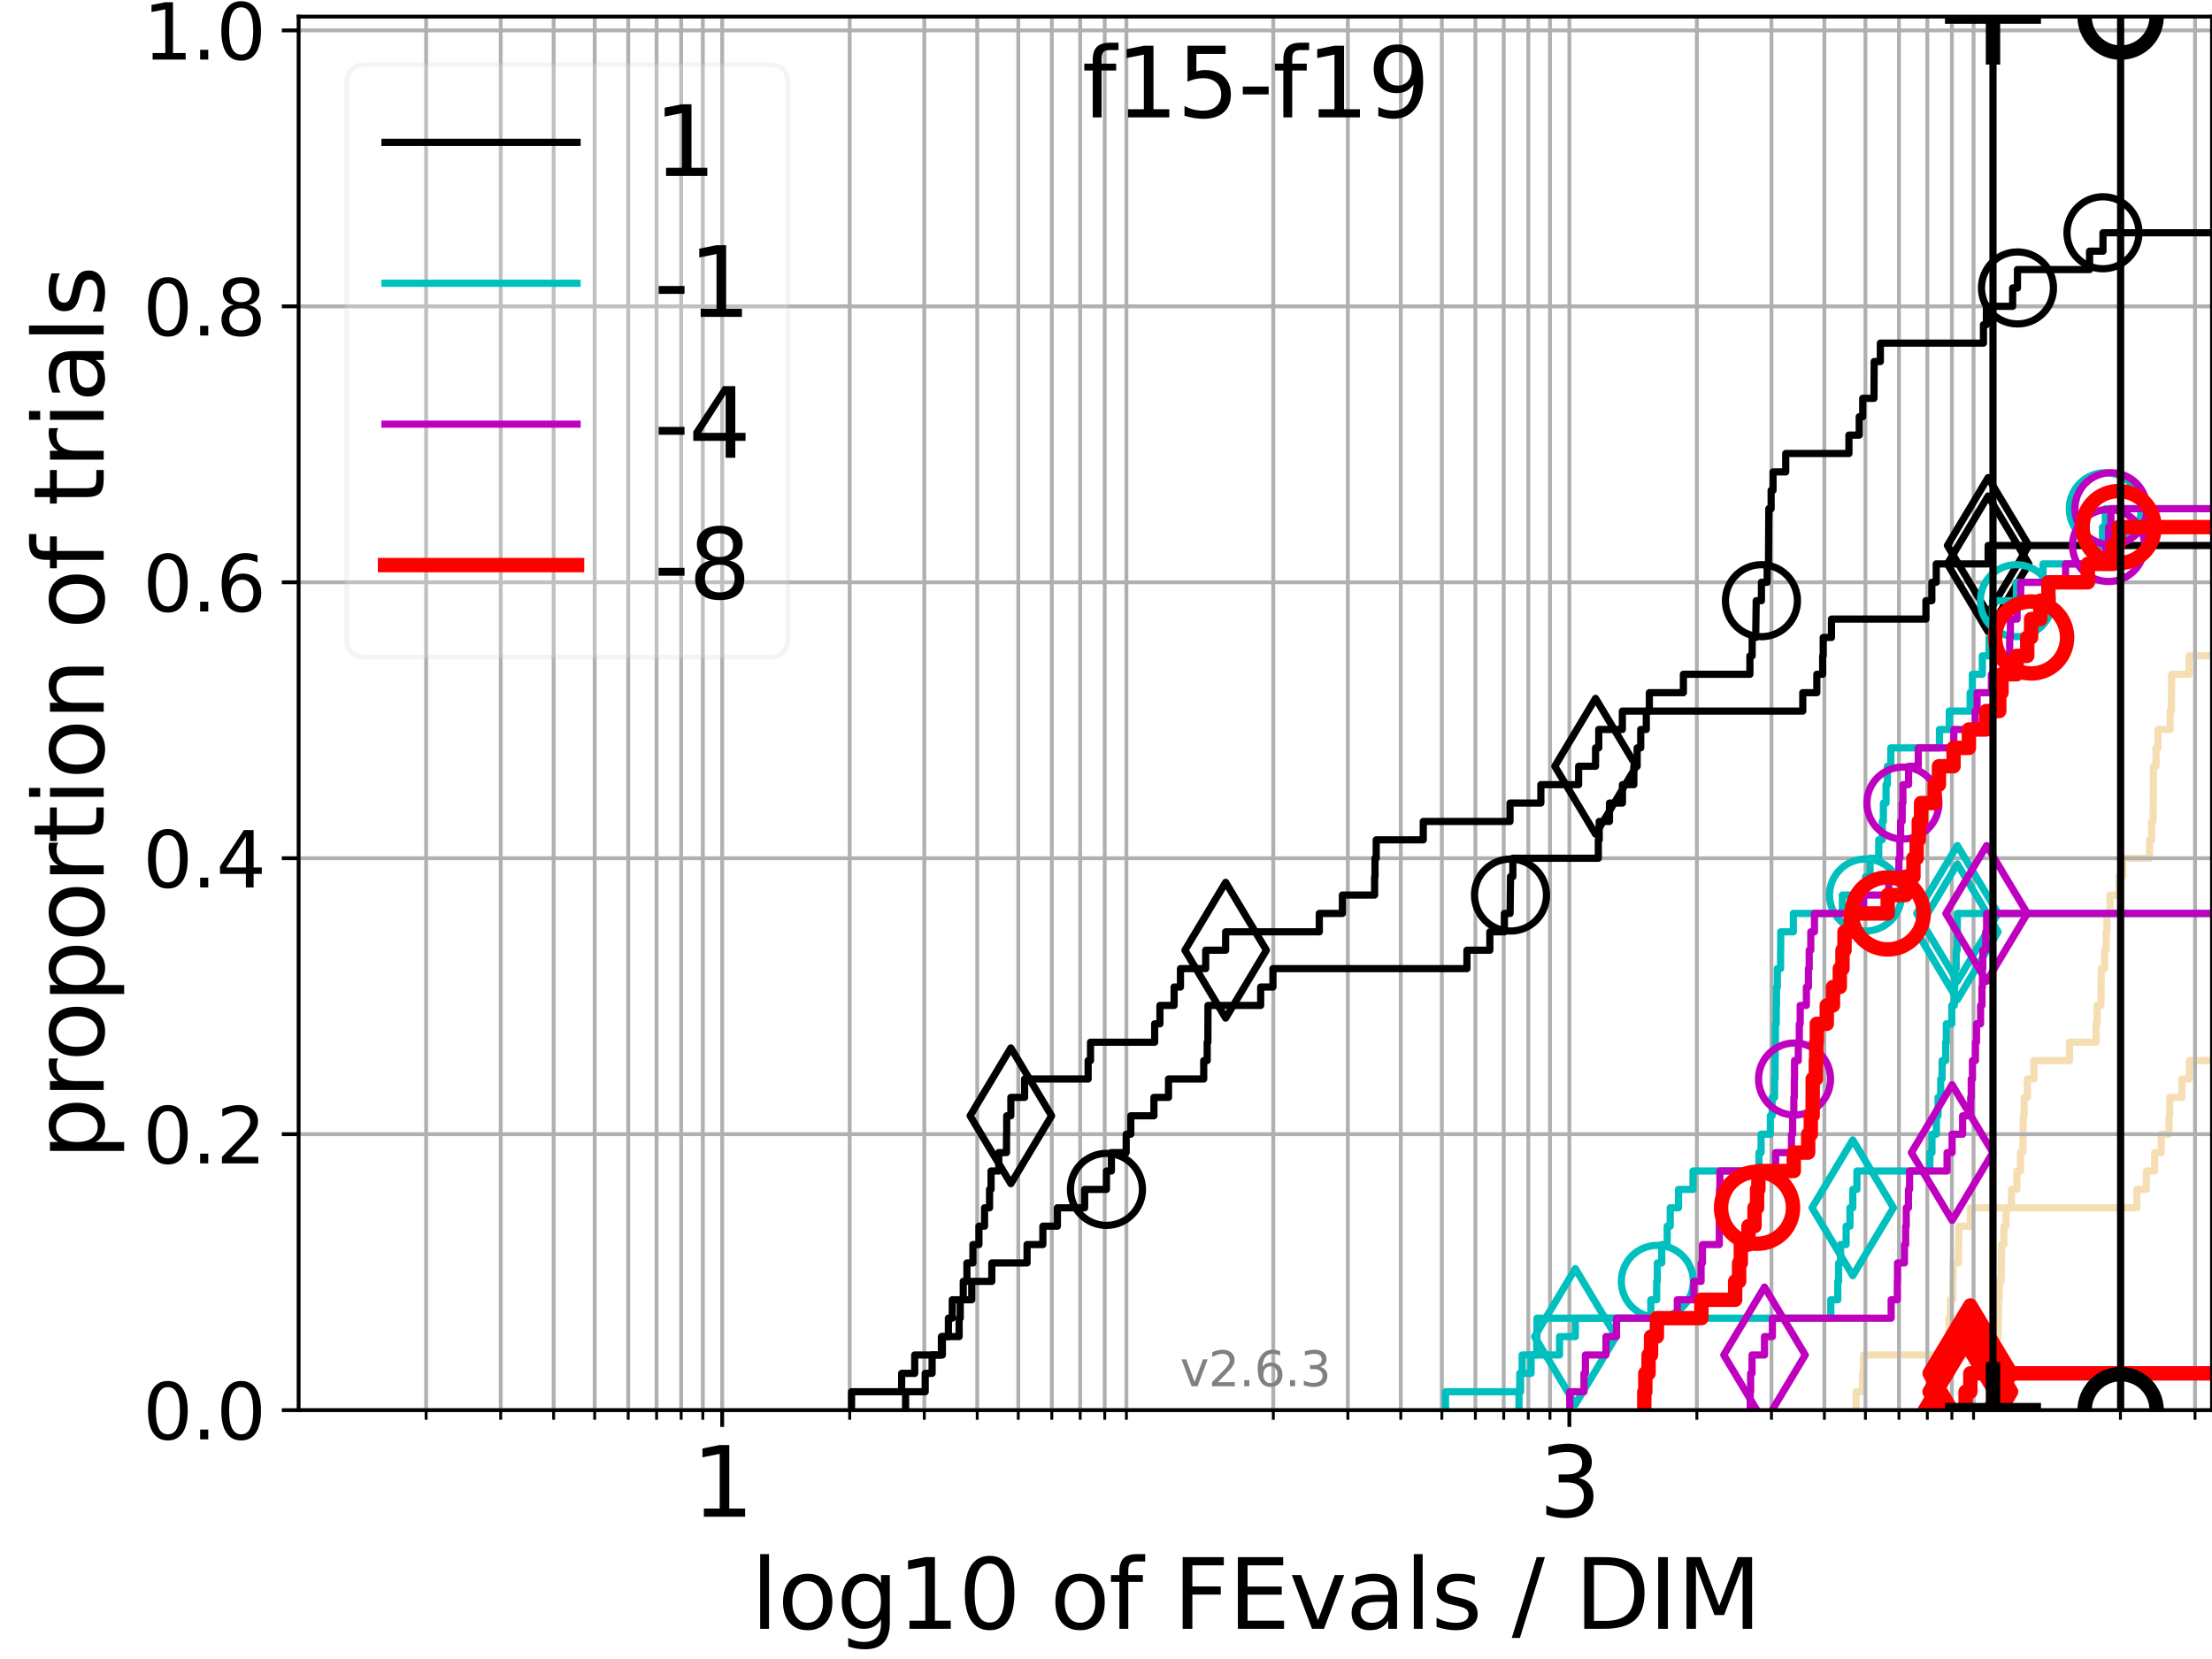 <?xml version="1.0" encoding="utf-8" standalone="no"?>
<!DOCTYPE svg PUBLIC "-//W3C//DTD SVG 1.1//EN"
  "http://www.w3.org/Graphics/SVG/1.1/DTD/svg11.dtd">
<svg xmlns:xlink="http://www.w3.org/1999/xlink" width="460.8pt" height="345.6pt" viewBox="0 0 460.8 345.6" xmlns="http://www.w3.org/2000/svg" version="1.1">
 <defs>
  <style type="text/css">*{stroke-linejoin: round; stroke-linecap: butt}</style>
 </defs>
 <g id="figure_1">
  <g id="patch_1">
   <path d="M 0 345.6 
L 460.8 345.6 
L 460.8 0 
L 0 0 
z
" style="fill: #ffffff"/>
  </g>
  <g id="axes_1">
   <g id="patch_2">
    <path d="M 62.208 293.76 
L 460.8 293.76 
L 460.8 3.456 
L 62.208 3.456 
z
" style="fill: #ffffff"/>
   </g>
   <g id="line2d_1"/>
   <g id="line2d_2"/>
   <g id="line2d_3"/>
   <g id="line2d_4"/>
   <g id="line2d_5">
    <path d="M 386.655 293.76 
L 386.655 289.928 
L 387.999 289.928 
L 387.999 286.095 
L 388.193 286.095 
L 388.193 282.263 
L 415.463 282.263 
L 415.463 278.43 
L 416.254 278.43 
L 416.341 270.766 
L 416.46 270.766 
L 416.46 266.933 
L 416.883 266.933 
L 416.977 259.268 
L 417.434 259.268 
L 417.434 255.436 
L 417.894 255.436 
L 417.894 251.604 
L 419.026 251.604 
L 419.026 247.771 
L 420.153 247.771 
L 420.153 243.939 
L 420.904 243.939 
L 420.904 240.106 
L 421.406 240.106 
L 421.482 232.442 
L 421.668 232.442 
L 421.668 228.609 
L 422.331 228.609 
L 422.331 224.777 
L 423.703 224.777 
L 423.703 220.944 
L 431.122 220.944 
L 431.122 217.112 
L 436.645 217.112 
L 436.645 213.28 
L 436.862 213.28 
L 436.862 209.447 
L 437.679 209.447 
L 437.725 201.782 
L 438.424 201.782 
L 438.424 197.95 
L 438.733 197.95 
L 438.733 194.118 
L 438.91 194.118 
L 438.91 190.285 
L 439.552 190.285 
L 439.552 186.453 
L 441.478 186.453 
L 441.478 182.621 
L 442.231 182.621 
L 442.231 178.788 
L 447.796 178.788 
L 447.796 174.956 
L 448.228 174.956 
L 448.228 171.123 
L 448.522 171.123 
L 448.613 159.626 
L 449.135 159.626 
L 449.135 155.794 
L 449.551 155.794 
L 449.551 151.961 
L 452.076 151.961 
L 452.076 148.129 
L 452.324 148.129 
L 452.388 140.464 
L 456.033 140.464 
L 456.033 136.632 
L 461.481 136.632 
L 461.481 132.799 
L 461.8 132.799 
L 461.8 132.799 
" clip-path="url(#p31d2a9b911)" style="fill: none; stroke: #f5deb3; stroke-width: 1.5; stroke-linecap: square"/>
   </g>
   <g id="line2d_6"/>
   <g id="line2d_7"/>
   <g id="line2d_8"/>
   <g id="line2d_9"/>
   <g id="line2d_10"/>
   <g id="line2d_11"/>
   <g id="line2d_12"/>
   <g id="line2d_13"/>
   <g id="line2d_14"/>
   <g id="line2d_15"/>
   <g id="line2d_16"/>
   <g id="line2d_17">
    <path d="M 402.43 293.76 
L 402.43 289.928 
L 403.508 289.928 
L 403.508 286.095 
L 405.081 286.095 
L 405.081 282.263 
L 405.926 282.263 
L 405.926 278.43 
L 406.017 278.43 
L 406.017 274.598 
L 406.315 274.598 
L 406.315 270.766 
L 406.793 270.766 
L 406.793 266.933 
L 406.853 266.933 
L 406.853 263.101 
L 407.966 263.101 
L 407.966 259.268 
L 408.056 259.268 
L 408.056 255.436 
L 410.459 255.436 
L 410.459 251.604 
L 445.151 251.604 
L 445.151 247.771 
L 447.129 247.771 
L 447.129 243.939 
L 448.857 243.939 
L 448.857 240.106 
L 450.219 240.106 
L 450.219 236.274 
L 451.858 236.274 
L 451.858 232.442 
L 451.996 232.442 
L 451.996 228.609 
L 454.529 228.609 
L 454.529 224.777 
L 456.087 224.777 
L 456.087 220.944 
L 461.8 220.944 
" clip-path="url(#p31d2a9b911)" style="fill: none; stroke: #f5deb3; stroke-width: 1.5; stroke-linecap: square"/>
   </g>
   <g id="line2d_18"/>
   <g id="line2d_19">
    <path clip-path="url(#p31d2a9b911)" style="fill: none; stroke: #f5deb3; stroke-width: 1.5; stroke-linecap: square"/>
   </g>
   <g id="line2d_20"/>
   <g id="matplotlib.axis_1">
    <g id="xtick_1">
     <g id="line2d_21">
      <path d="M 150.447 293.76 
L 150.447 3.456 
" clip-path="url(#p31d2a9b911)" style="fill: none; stroke: #b0b0b0; stroke-width: 0.8; stroke-linecap: square"/>
     </g>
     <g id="line2d_22">
      <defs>
       <path id="m1d41dd0a54" d="M 0 0 
L 0 3.5 
" style="stroke: #000000; stroke-width: 0.8"/>
      </defs>
      <g>
       <use xlink:href="#m1d41dd0a54" x="150.447" y="293.76" style="stroke: #000000; stroke-width: 0.8"/>
      </g>
     </g>
     <g id="text_1">
      <!-- 1 -->
      <g transform="translate(144.085 315.957) scale(0.2 -0.2)">
       <defs>
        <path id="DejaVuSans-31" d="M 794 531 
L 1825 531 
L 1825 4091 
L 703 3866 
L 703 4441 
L 1819 4666 
L 2450 4666 
L 2450 531 
L 3481 531 
L 3481 0 
L 794 0 
L 794 531 
z
" transform="scale(0.016)"/>
       </defs>
       <use xlink:href="#DejaVuSans-31"/>
      </g>
     </g>
    </g>
    <g id="xtick_2">
     <g id="line2d_23">
      <path d="M 326.926 293.76 
L 326.926 3.456 
" clip-path="url(#p31d2a9b911)" style="fill: none; stroke: #b0b0b0; stroke-width: 0.8; stroke-linecap: square"/>
     </g>
     <g id="line2d_24">
      <g>
       <use xlink:href="#m1d41dd0a54" x="326.926" y="293.76" style="stroke: #000000; stroke-width: 0.8"/>
      </g>
     </g>
     <g id="text_2">
      <!-- 3 -->
      <g transform="translate(320.563 315.957) scale(0.2 -0.2)">
       <defs>
        <path id="DejaVuSans-33" d="M 2597 2516 
Q 3050 2419 3304 2112 
Q 3559 1806 3559 1356 
Q 3559 666 3084 287 
Q 2609 -91 1734 -91 
Q 1441 -91 1130 -33 
Q 819 25 488 141 
L 488 750 
Q 750 597 1062 519 
Q 1375 441 1716 441 
Q 2309 441 2620 675 
Q 2931 909 2931 1356 
Q 2931 1769 2642 2001 
Q 2353 2234 1838 2234 
L 1294 2234 
L 1294 2753 
L 1863 2753 
Q 2328 2753 2575 2939 
Q 2822 3125 2822 3475 
Q 2822 3834 2567 4026 
Q 2313 4219 1838 4219 
Q 1578 4219 1281 4162 
Q 984 4106 628 3988 
L 628 4550 
Q 988 4650 1302 4700 
Q 1616 4750 1894 4750 
Q 2613 4750 3031 4423 
Q 3450 4097 3450 3541 
Q 3450 3153 3228 2886 
Q 3006 2619 2597 2516 
z
" transform="scale(0.016)"/>
       </defs>
       <use xlink:href="#DejaVuSans-33"/>
      </g>
     </g>
    </g>
    <g id="xtick_3">
     <g id="line2d_25">
      <path d="M 88.771 293.76 
L 88.771 3.456 
" clip-path="url(#p31d2a9b911)" style="fill: none; stroke: #b0b0b0; stroke-width: 0.8; stroke-linecap: square"/>
     </g>
     <g id="line2d_26">
      <defs>
       <path id="m01f2b66236" d="M 0 0 
L 0 2 
" style="stroke: #000000; stroke-width: 0.6"/>
      </defs>
      <g>
       <use xlink:href="#m01f2b66236" x="88.771" y="293.76" style="stroke: #000000; stroke-width: 0.6"/>
      </g>
     </g>
    </g>
    <g id="xtick_4">
     <g id="line2d_27">
      <path d="M 104.309 293.76 
L 104.309 3.456 
" clip-path="url(#p31d2a9b911)" style="fill: none; stroke: #b0b0b0; stroke-width: 0.8; stroke-linecap: square"/>
     </g>
     <g id="line2d_28">
      <g>
       <use xlink:href="#m01f2b66236" x="104.309" y="293.76" style="stroke: #000000; stroke-width: 0.6"/>
      </g>
     </g>
    </g>
    <g id="xtick_5">
     <g id="line2d_29">
      <path d="M 115.333 293.76 
L 115.333 3.456 
" clip-path="url(#p31d2a9b911)" style="fill: none; stroke: #b0b0b0; stroke-width: 0.8; stroke-linecap: square"/>
     </g>
     <g id="line2d_30">
      <g>
       <use xlink:href="#m01f2b66236" x="115.333" y="293.76" style="stroke: #000000; stroke-width: 0.6"/>
      </g>
     </g>
    </g>
    <g id="xtick_6">
     <g id="line2d_31">
      <path d="M 123.885 293.76 
L 123.885 3.456 
" clip-path="url(#p31d2a9b911)" style="fill: none; stroke: #b0b0b0; stroke-width: 0.8; stroke-linecap: square"/>
     </g>
     <g id="line2d_32">
      <g>
       <use xlink:href="#m01f2b66236" x="123.885" y="293.76" style="stroke: #000000; stroke-width: 0.6"/>
      </g>
     </g>
    </g>
    <g id="xtick_7">
     <g id="line2d_33">
      <path d="M 130.871 293.76 
L 130.871 3.456 
" clip-path="url(#p31d2a9b911)" style="fill: none; stroke: #b0b0b0; stroke-width: 0.8; stroke-linecap: square"/>
     </g>
     <g id="line2d_34">
      <g>
       <use xlink:href="#m01f2b66236" x="130.871" y="293.76" style="stroke: #000000; stroke-width: 0.6"/>
      </g>
     </g>
    </g>
    <g id="xtick_8">
     <g id="line2d_35">
      <path d="M 136.779 293.76 
L 136.779 3.456 
" clip-path="url(#p31d2a9b911)" style="fill: none; stroke: #b0b0b0; stroke-width: 0.8; stroke-linecap: square"/>
     </g>
     <g id="line2d_36">
      <g>
       <use xlink:href="#m01f2b66236" x="136.779" y="293.76" style="stroke: #000000; stroke-width: 0.6"/>
      </g>
     </g>
    </g>
    <g id="xtick_9">
     <g id="line2d_37">
      <path d="M 141.896 293.76 
L 141.896 3.456 
" clip-path="url(#p31d2a9b911)" style="fill: none; stroke: #b0b0b0; stroke-width: 0.8; stroke-linecap: square"/>
     </g>
     <g id="line2d_38">
      <g>
       <use xlink:href="#m01f2b66236" x="141.896" y="293.76" style="stroke: #000000; stroke-width: 0.6"/>
      </g>
     </g>
    </g>
    <g id="xtick_10">
     <g id="line2d_39">
      <path d="M 146.41 293.76 
L 146.41 3.456 
" clip-path="url(#p31d2a9b911)" style="fill: none; stroke: #b0b0b0; stroke-width: 0.8; stroke-linecap: square"/>
     </g>
     <g id="line2d_40">
      <g>
       <use xlink:href="#m01f2b66236" x="146.41" y="293.76" style="stroke: #000000; stroke-width: 0.6"/>
      </g>
     </g>
    </g>
    <g id="xtick_11">
     <g id="line2d_41">
      <path d="M 177.01 293.76 
L 177.01 3.456 
" clip-path="url(#p31d2a9b911)" style="fill: none; stroke: #b0b0b0; stroke-width: 0.8; stroke-linecap: square"/>
     </g>
     <g id="line2d_42">
      <g>
       <use xlink:href="#m01f2b66236" x="177.01" y="293.76" style="stroke: #000000; stroke-width: 0.6"/>
      </g>
     </g>
    </g>
    <g id="xtick_12">
     <g id="line2d_43">
      <path d="M 192.548 293.76 
L 192.548 3.456 
" clip-path="url(#p31d2a9b911)" style="fill: none; stroke: #b0b0b0; stroke-width: 0.8; stroke-linecap: square"/>
     </g>
     <g id="line2d_44">
      <g>
       <use xlink:href="#m01f2b66236" x="192.548" y="293.76" style="stroke: #000000; stroke-width: 0.6"/>
      </g>
     </g>
    </g>
    <g id="xtick_13">
     <g id="line2d_45">
      <path d="M 203.573 293.76 
L 203.573 3.456 
" clip-path="url(#p31d2a9b911)" style="fill: none; stroke: #b0b0b0; stroke-width: 0.8; stroke-linecap: square"/>
     </g>
     <g id="line2d_46">
      <g>
       <use xlink:href="#m01f2b66236" x="203.573" y="293.76" style="stroke: #000000; stroke-width: 0.6"/>
      </g>
     </g>
    </g>
    <g id="xtick_14">
     <g id="line2d_47">
      <path d="M 212.124 293.76 
L 212.124 3.456 
" clip-path="url(#p31d2a9b911)" style="fill: none; stroke: #b0b0b0; stroke-width: 0.8; stroke-linecap: square"/>
     </g>
     <g id="line2d_48">
      <g>
       <use xlink:href="#m01f2b66236" x="212.124" y="293.76" style="stroke: #000000; stroke-width: 0.6"/>
      </g>
     </g>
    </g>
    <g id="xtick_15">
     <g id="line2d_49">
      <path d="M 219.111 293.76 
L 219.111 3.456 
" clip-path="url(#p31d2a9b911)" style="fill: none; stroke: #b0b0b0; stroke-width: 0.8; stroke-linecap: square"/>
     </g>
     <g id="line2d_50">
      <g>
       <use xlink:href="#m01f2b66236" x="219.111" y="293.76" style="stroke: #000000; stroke-width: 0.6"/>
      </g>
     </g>
    </g>
    <g id="xtick_16">
     <g id="line2d_51">
      <path d="M 225.018 293.76 
L 225.018 3.456 
" clip-path="url(#p31d2a9b911)" style="fill: none; stroke: #b0b0b0; stroke-width: 0.8; stroke-linecap: square"/>
     </g>
     <g id="line2d_52">
      <g>
       <use xlink:href="#m01f2b66236" x="225.018" y="293.76" style="stroke: #000000; stroke-width: 0.6"/>
      </g>
     </g>
    </g>
    <g id="xtick_17">
     <g id="line2d_53">
      <path d="M 230.135 293.76 
L 230.135 3.456 
" clip-path="url(#p31d2a9b911)" style="fill: none; stroke: #b0b0b0; stroke-width: 0.8; stroke-linecap: square"/>
     </g>
     <g id="line2d_54">
      <g>
       <use xlink:href="#m01f2b66236" x="230.135" y="293.76" style="stroke: #000000; stroke-width: 0.6"/>
      </g>
     </g>
    </g>
    <g id="xtick_18">
     <g id="line2d_55">
      <path d="M 234.649 293.76 
L 234.649 3.456 
" clip-path="url(#p31d2a9b911)" style="fill: none; stroke: #b0b0b0; stroke-width: 0.8; stroke-linecap: square"/>
     </g>
     <g id="line2d_56">
      <g>
       <use xlink:href="#m01f2b66236" x="234.649" y="293.76" style="stroke: #000000; stroke-width: 0.6"/>
      </g>
     </g>
    </g>
    <g id="xtick_19">
     <g id="line2d_57">
      <path d="M 265.249 293.76 
L 265.249 3.456 
" clip-path="url(#p31d2a9b911)" style="fill: none; stroke: #b0b0b0; stroke-width: 0.8; stroke-linecap: square"/>
     </g>
     <g id="line2d_58">
      <g>
       <use xlink:href="#m01f2b66236" x="265.249" y="293.76" style="stroke: #000000; stroke-width: 0.6"/>
      </g>
     </g>
    </g>
    <g id="xtick_20">
     <g id="line2d_59">
      <path d="M 280.787 293.76 
L 280.787 3.456 
" clip-path="url(#p31d2a9b911)" style="fill: none; stroke: #b0b0b0; stroke-width: 0.8; stroke-linecap: square"/>
     </g>
     <g id="line2d_60">
      <g>
       <use xlink:href="#m01f2b66236" x="280.787" y="293.76" style="stroke: #000000; stroke-width: 0.6"/>
      </g>
     </g>
    </g>
    <g id="xtick_21">
     <g id="line2d_61">
      <path d="M 291.812 293.76 
L 291.812 3.456 
" clip-path="url(#p31d2a9b911)" style="fill: none; stroke: #b0b0b0; stroke-width: 0.8; stroke-linecap: square"/>
     </g>
     <g id="line2d_62">
      <g>
       <use xlink:href="#m01f2b66236" x="291.812" y="293.76" style="stroke: #000000; stroke-width: 0.6"/>
      </g>
     </g>
    </g>
    <g id="xtick_22">
     <g id="line2d_63">
      <path d="M 300.363 293.76 
L 300.363 3.456 
" clip-path="url(#p31d2a9b911)" style="fill: none; stroke: #b0b0b0; stroke-width: 0.8; stroke-linecap: square"/>
     </g>
     <g id="line2d_64">
      <g>
       <use xlink:href="#m01f2b66236" x="300.363" y="293.76" style="stroke: #000000; stroke-width: 0.6"/>
      </g>
     </g>
    </g>
    <g id="xtick_23">
     <g id="line2d_65">
      <path d="M 307.35 293.76 
L 307.35 3.456 
" clip-path="url(#p31d2a9b911)" style="fill: none; stroke: #b0b0b0; stroke-width: 0.8; stroke-linecap: square"/>
     </g>
     <g id="line2d_66">
      <g>
       <use xlink:href="#m01f2b66236" x="307.35" y="293.76" style="stroke: #000000; stroke-width: 0.6"/>
      </g>
     </g>
    </g>
    <g id="xtick_24">
     <g id="line2d_67">
      <path d="M 313.257 293.76 
L 313.257 3.456 
" clip-path="url(#p31d2a9b911)" style="fill: none; stroke: #b0b0b0; stroke-width: 0.8; stroke-linecap: square"/>
     </g>
     <g id="line2d_68">
      <g>
       <use xlink:href="#m01f2b66236" x="313.257" y="293.76" style="stroke: #000000; stroke-width: 0.6"/>
      </g>
     </g>
    </g>
    <g id="xtick_25">
     <g id="line2d_69">
      <path d="M 318.375 293.76 
L 318.375 3.456 
" clip-path="url(#p31d2a9b911)" style="fill: none; stroke: #b0b0b0; stroke-width: 0.8; stroke-linecap: square"/>
     </g>
     <g id="line2d_70">
      <g>
       <use xlink:href="#m01f2b66236" x="318.375" y="293.76" style="stroke: #000000; stroke-width: 0.6"/>
      </g>
     </g>
    </g>
    <g id="xtick_26">
     <g id="line2d_71">
      <path d="M 322.888 293.76 
L 322.888 3.456 
" clip-path="url(#p31d2a9b911)" style="fill: none; stroke: #b0b0b0; stroke-width: 0.8; stroke-linecap: square"/>
     </g>
     <g id="line2d_72">
      <g>
       <use xlink:href="#m01f2b66236" x="322.888" y="293.76" style="stroke: #000000; stroke-width: 0.6"/>
      </g>
     </g>
    </g>
    <g id="xtick_27">
     <g id="line2d_73">
      <path d="M 353.488 293.76 
L 353.488 3.456 
" clip-path="url(#p31d2a9b911)" style="fill: none; stroke: #b0b0b0; stroke-width: 0.8; stroke-linecap: square"/>
     </g>
     <g id="line2d_74">
      <g>
       <use xlink:href="#m01f2b66236" x="353.488" y="293.76" style="stroke: #000000; stroke-width: 0.6"/>
      </g>
     </g>
    </g>
    <g id="xtick_28">
     <g id="line2d_75">
      <path d="M 369.027 293.76 
L 369.027 3.456 
" clip-path="url(#p31d2a9b911)" style="fill: none; stroke: #b0b0b0; stroke-width: 0.8; stroke-linecap: square"/>
     </g>
     <g id="line2d_76">
      <g>
       <use xlink:href="#m01f2b66236" x="369.027" y="293.76" style="stroke: #000000; stroke-width: 0.6"/>
      </g>
     </g>
    </g>
    <g id="xtick_29">
     <g id="line2d_77">
      <path d="M 380.051 293.76 
L 380.051 3.456 
" clip-path="url(#p31d2a9b911)" style="fill: none; stroke: #b0b0b0; stroke-width: 0.8; stroke-linecap: square"/>
     </g>
     <g id="line2d_78">
      <g>
       <use xlink:href="#m01f2b66236" x="380.051" y="293.76" style="stroke: #000000; stroke-width: 0.6"/>
      </g>
     </g>
    </g>
    <g id="xtick_30">
     <g id="line2d_79">
      <path d="M 388.602 293.76 
L 388.602 3.456 
" clip-path="url(#p31d2a9b911)" style="fill: none; stroke: #b0b0b0; stroke-width: 0.8; stroke-linecap: square"/>
     </g>
     <g id="line2d_80">
      <g>
       <use xlink:href="#m01f2b66236" x="388.602" y="293.76" style="stroke: #000000; stroke-width: 0.6"/>
      </g>
     </g>
    </g>
    <g id="xtick_31">
     <g id="line2d_81">
      <path d="M 395.589 293.76 
L 395.589 3.456 
" clip-path="url(#p31d2a9b911)" style="fill: none; stroke: #b0b0b0; stroke-width: 0.8; stroke-linecap: square"/>
     </g>
     <g id="line2d_82">
      <g>
       <use xlink:href="#m01f2b66236" x="395.589" y="293.76" style="stroke: #000000; stroke-width: 0.6"/>
      </g>
     </g>
    </g>
    <g id="xtick_32">
     <g id="line2d_83">
      <path d="M 401.497 293.76 
L 401.497 3.456 
" clip-path="url(#p31d2a9b911)" style="fill: none; stroke: #b0b0b0; stroke-width: 0.8; stroke-linecap: square"/>
     </g>
     <g id="line2d_84">
      <g>
       <use xlink:href="#m01f2b66236" x="401.497" y="293.76" style="stroke: #000000; stroke-width: 0.6"/>
      </g>
     </g>
    </g>
    <g id="xtick_33">
     <g id="line2d_85">
      <path d="M 406.614 293.76 
L 406.614 3.456 
" clip-path="url(#p31d2a9b911)" style="fill: none; stroke: #b0b0b0; stroke-width: 0.8; stroke-linecap: square"/>
     </g>
     <g id="line2d_86">
      <g>
       <use xlink:href="#m01f2b66236" x="406.614" y="293.76" style="stroke: #000000; stroke-width: 0.6"/>
      </g>
     </g>
    </g>
    <g id="xtick_34">
     <g id="line2d_87">
      <path d="M 411.127 293.76 
L 411.127 3.456 
" clip-path="url(#p31d2a9b911)" style="fill: none; stroke: #b0b0b0; stroke-width: 0.8; stroke-linecap: square"/>
     </g>
     <g id="line2d_88">
      <g>
       <use xlink:href="#m01f2b66236" x="411.127" y="293.76" style="stroke: #000000; stroke-width: 0.6"/>
      </g>
     </g>
    </g>
    <g id="xtick_35">
     <g id="line2d_89">
      <path d="M 441.728 293.76 
L 441.728 3.456 
" clip-path="url(#p31d2a9b911)" style="fill: none; stroke: #b0b0b0; stroke-width: 0.8; stroke-linecap: square"/>
     </g>
     <g id="line2d_90">
      <g>
       <use xlink:href="#m01f2b66236" x="441.728" y="293.76" style="stroke: #000000; stroke-width: 0.6"/>
      </g>
     </g>
    </g>
    <g id="xtick_36">
     <g id="line2d_91">
      <path d="M 457.266 293.76 
L 457.266 3.456 
" clip-path="url(#p31d2a9b911)" style="fill: none; stroke: #b0b0b0; stroke-width: 0.8; stroke-linecap: square"/>
     </g>
     <g id="line2d_92">
      <g>
       <use xlink:href="#m01f2b66236" x="457.266" y="293.76" style="stroke: #000000; stroke-width: 0.6"/>
      </g>
     </g>
    </g>
    <g id="text_3">
     <!-- log10 of FEvals / DIM -->
     <g transform="translate(156.431 339.313) scale(0.2 -0.2)">
      <defs>
       <path id="DejaVuSans-6c" d="M 603 4863 
L 1178 4863 
L 1178 0 
L 603 0 
L 603 4863 
z
" transform="scale(0.016)"/>
       <path id="DejaVuSans-6f" d="M 1959 3097 
Q 1497 3097 1228 2736 
Q 959 2375 959 1747 
Q 959 1119 1226 758 
Q 1494 397 1959 397 
Q 2419 397 2687 759 
Q 2956 1122 2956 1747 
Q 2956 2369 2687 2733 
Q 2419 3097 1959 3097 
z
M 1959 3584 
Q 2709 3584 3137 3096 
Q 3566 2609 3566 1747 
Q 3566 888 3137 398 
Q 2709 -91 1959 -91 
Q 1206 -91 779 398 
Q 353 888 353 1747 
Q 353 2609 779 3096 
Q 1206 3584 1959 3584 
z
" transform="scale(0.016)"/>
       <path id="DejaVuSans-67" d="M 2906 1791 
Q 2906 2416 2648 2759 
Q 2391 3103 1925 3103 
Q 1463 3103 1205 2759 
Q 947 2416 947 1791 
Q 947 1169 1205 825 
Q 1463 481 1925 481 
Q 2391 481 2648 825 
Q 2906 1169 2906 1791 
z
M 3481 434 
Q 3481 -459 3084 -895 
Q 2688 -1331 1869 -1331 
Q 1566 -1331 1297 -1286 
Q 1028 -1241 775 -1147 
L 775 -588 
Q 1028 -725 1275 -790 
Q 1522 -856 1778 -856 
Q 2344 -856 2625 -561 
Q 2906 -266 2906 331 
L 2906 616 
Q 2728 306 2450 153 
Q 2172 0 1784 0 
Q 1141 0 747 490 
Q 353 981 353 1791 
Q 353 2603 747 3093 
Q 1141 3584 1784 3584 
Q 2172 3584 2450 3431 
Q 2728 3278 2906 2969 
L 2906 3500 
L 3481 3500 
L 3481 434 
z
" transform="scale(0.016)"/>
       <path id="DejaVuSans-30" d="M 2034 4250 
Q 1547 4250 1301 3770 
Q 1056 3291 1056 2328 
Q 1056 1369 1301 889 
Q 1547 409 2034 409 
Q 2525 409 2770 889 
Q 3016 1369 3016 2328 
Q 3016 3291 2770 3770 
Q 2525 4250 2034 4250 
z
M 2034 4750 
Q 2819 4750 3233 4129 
Q 3647 3509 3647 2328 
Q 3647 1150 3233 529 
Q 2819 -91 2034 -91 
Q 1250 -91 836 529 
Q 422 1150 422 2328 
Q 422 3509 836 4129 
Q 1250 4750 2034 4750 
z
" transform="scale(0.016)"/>
       <path id="DejaVuSans-20" transform="scale(0.016)"/>
       <path id="DejaVuSans-66" d="M 2375 4863 
L 2375 4384 
L 1825 4384 
Q 1516 4384 1395 4259 
Q 1275 4134 1275 3809 
L 1275 3500 
L 2222 3500 
L 2222 3053 
L 1275 3053 
L 1275 0 
L 697 0 
L 697 3053 
L 147 3053 
L 147 3500 
L 697 3500 
L 697 3744 
Q 697 4328 969 4595 
Q 1241 4863 1831 4863 
L 2375 4863 
z
" transform="scale(0.016)"/>
       <path id="DejaVuSans-46" d="M 628 4666 
L 3309 4666 
L 3309 4134 
L 1259 4134 
L 1259 2759 
L 3109 2759 
L 3109 2228 
L 1259 2228 
L 1259 0 
L 628 0 
L 628 4666 
z
" transform="scale(0.016)"/>
       <path id="DejaVuSans-45" d="M 628 4666 
L 3578 4666 
L 3578 4134 
L 1259 4134 
L 1259 2753 
L 3481 2753 
L 3481 2222 
L 1259 2222 
L 1259 531 
L 3634 531 
L 3634 0 
L 628 0 
L 628 4666 
z
" transform="scale(0.016)"/>
       <path id="DejaVuSans-76" d="M 191 3500 
L 800 3500 
L 1894 563 
L 2988 3500 
L 3597 3500 
L 2284 0 
L 1503 0 
L 191 3500 
z
" transform="scale(0.016)"/>
       <path id="DejaVuSans-61" d="M 2194 1759 
Q 1497 1759 1228 1600 
Q 959 1441 959 1056 
Q 959 750 1161 570 
Q 1363 391 1709 391 
Q 2188 391 2477 730 
Q 2766 1069 2766 1631 
L 2766 1759 
L 2194 1759 
z
M 3341 1997 
L 3341 0 
L 2766 0 
L 2766 531 
Q 2569 213 2275 61 
Q 1981 -91 1556 -91 
Q 1019 -91 701 211 
Q 384 513 384 1019 
Q 384 1609 779 1909 
Q 1175 2209 1959 2209 
L 2766 2209 
L 2766 2266 
Q 2766 2663 2505 2880 
Q 2244 3097 1772 3097 
Q 1472 3097 1187 3025 
Q 903 2953 641 2809 
L 641 3341 
Q 956 3463 1253 3523 
Q 1550 3584 1831 3584 
Q 2591 3584 2966 3190 
Q 3341 2797 3341 1997 
z
" transform="scale(0.016)"/>
       <path id="DejaVuSans-73" d="M 2834 3397 
L 2834 2853 
Q 2591 2978 2328 3040 
Q 2066 3103 1784 3103 
Q 1356 3103 1142 2972 
Q 928 2841 928 2578 
Q 928 2378 1081 2264 
Q 1234 2150 1697 2047 
L 1894 2003 
Q 2506 1872 2764 1633 
Q 3022 1394 3022 966 
Q 3022 478 2636 193 
Q 2250 -91 1575 -91 
Q 1294 -91 989 -36 
Q 684 19 347 128 
L 347 722 
Q 666 556 975 473 
Q 1284 391 1588 391 
Q 1994 391 2212 530 
Q 2431 669 2431 922 
Q 2431 1156 2273 1281 
Q 2116 1406 1581 1522 
L 1381 1569 
Q 847 1681 609 1914 
Q 372 2147 372 2553 
Q 372 3047 722 3315 
Q 1072 3584 1716 3584 
Q 2034 3584 2315 3537 
Q 2597 3491 2834 3397 
z
" transform="scale(0.016)"/>
       <path id="DejaVuSans-2f" d="M 1625 4666 
L 2156 4666 
L 531 -594 
L 0 -594 
L 1625 4666 
z
" transform="scale(0.016)"/>
       <path id="DejaVuSans-44" d="M 1259 4147 
L 1259 519 
L 2022 519 
Q 2988 519 3436 956 
Q 3884 1394 3884 2338 
Q 3884 3275 3436 3711 
Q 2988 4147 2022 4147 
L 1259 4147 
z
M 628 4666 
L 1925 4666 
Q 3281 4666 3915 4102 
Q 4550 3538 4550 2338 
Q 4550 1131 3912 565 
Q 3275 0 1925 0 
L 628 0 
L 628 4666 
z
" transform="scale(0.016)"/>
       <path id="DejaVuSans-49" d="M 628 4666 
L 1259 4666 
L 1259 0 
L 628 0 
L 628 4666 
z
" transform="scale(0.016)"/>
       <path id="DejaVuSans-4d" d="M 628 4666 
L 1569 4666 
L 2759 1491 
L 3956 4666 
L 4897 4666 
L 4897 0 
L 4281 0 
L 4281 4097 
L 3078 897 
L 2444 897 
L 1241 4097 
L 1241 0 
L 628 0 
L 628 4666 
z
" transform="scale(0.016)"/>
      </defs>
      <use xlink:href="#DejaVuSans-6c"/>
      <use xlink:href="#DejaVuSans-6f" x="27.783"/>
      <use xlink:href="#DejaVuSans-67" x="88.965"/>
      <use xlink:href="#DejaVuSans-31" x="152.441"/>
      <use xlink:href="#DejaVuSans-30" x="216.064"/>
      <use xlink:href="#DejaVuSans-20" x="279.688"/>
      <use xlink:href="#DejaVuSans-6f" x="311.475"/>
      <use xlink:href="#DejaVuSans-66" x="372.656"/>
      <use xlink:href="#DejaVuSans-20" x="407.861"/>
      <use xlink:href="#DejaVuSans-46" x="439.648"/>
      <use xlink:href="#DejaVuSans-45" x="497.168"/>
      <use xlink:href="#DejaVuSans-76" x="560.352"/>
      <use xlink:href="#DejaVuSans-61" x="619.531"/>
      <use xlink:href="#DejaVuSans-6c" x="680.811"/>
      <use xlink:href="#DejaVuSans-73" x="708.594"/>
      <use xlink:href="#DejaVuSans-20" x="760.693"/>
      <use xlink:href="#DejaVuSans-2f" x="792.48"/>
      <use xlink:href="#DejaVuSans-20" x="826.172"/>
      <use xlink:href="#DejaVuSans-44" x="857.959"/>
      <use xlink:href="#DejaVuSans-49" x="934.961"/>
      <use xlink:href="#DejaVuSans-4d" x="964.453"/>
     </g>
    </g>
   </g>
   <g id="matplotlib.axis_2">
    <g id="ytick_1">
     <g id="line2d_93">
      <path d="M 62.208 293.76 
L 460.8 293.76 
" clip-path="url(#p31d2a9b911)" style="fill: none; stroke: #b0b0b0; stroke-width: 0.8; stroke-linecap: square"/>
     </g>
     <g id="line2d_94">
      <defs>
       <path id="m4e35916e47" d="M 0 0 
L -3.5 0 
" style="stroke: #000000; stroke-width: 0.8"/>
      </defs>
      <g>
       <use xlink:href="#m4e35916e47" x="62.208" y="293.76" style="stroke: #000000; stroke-width: 0.8"/>
      </g>
     </g>
     <g id="text_4">
      <!-- 0.0 -->
      <g transform="translate(29.763 299.839) scale(0.16 -0.16)">
       <defs>
        <path id="DejaVuSans-2e" d="M 684 794 
L 1344 794 
L 1344 0 
L 684 0 
L 684 794 
z
" transform="scale(0.016)"/>
       </defs>
       <use xlink:href="#DejaVuSans-30"/>
       <use xlink:href="#DejaVuSans-2e" x="63.623"/>
       <use xlink:href="#DejaVuSans-30" x="95.41"/>
      </g>
     </g>
    </g>
    <g id="ytick_2">
     <g id="line2d_95">
      <path d="M 62.208 236.274 
L 460.8 236.274 
" clip-path="url(#p31d2a9b911)" style="fill: none; stroke: #b0b0b0; stroke-width: 0.8; stroke-linecap: square"/>
     </g>
     <g id="line2d_96">
      <g>
       <use xlink:href="#m4e35916e47" x="62.208" y="236.274" style="stroke: #000000; stroke-width: 0.8"/>
      </g>
     </g>
     <g id="text_5">
      <!-- 0.2 -->
      <g transform="translate(29.763 242.353) scale(0.16 -0.16)">
       <defs>
        <path id="DejaVuSans-32" d="M 1228 531 
L 3431 531 
L 3431 0 
L 469 0 
L 469 531 
Q 828 903 1448 1529 
Q 2069 2156 2228 2338 
Q 2531 2678 2651 2914 
Q 2772 3150 2772 3378 
Q 2772 3750 2511 3984 
Q 2250 4219 1831 4219 
Q 1534 4219 1204 4116 
Q 875 4013 500 3803 
L 500 4441 
Q 881 4594 1212 4672 
Q 1544 4750 1819 4750 
Q 2544 4750 2975 4387 
Q 3406 4025 3406 3419 
Q 3406 3131 3298 2873 
Q 3191 2616 2906 2266 
Q 2828 2175 2409 1742 
Q 1991 1309 1228 531 
z
" transform="scale(0.016)"/>
       </defs>
       <use xlink:href="#DejaVuSans-30"/>
       <use xlink:href="#DejaVuSans-2e" x="63.623"/>
       <use xlink:href="#DejaVuSans-32" x="95.41"/>
      </g>
     </g>
    </g>
    <g id="ytick_3">
     <g id="line2d_97">
      <path d="M 62.208 178.788 
L 460.8 178.788 
" clip-path="url(#p31d2a9b911)" style="fill: none; stroke: #b0b0b0; stroke-width: 0.8; stroke-linecap: square"/>
     </g>
     <g id="line2d_98">
      <g>
       <use xlink:href="#m4e35916e47" x="62.208" y="178.788" style="stroke: #000000; stroke-width: 0.8"/>
      </g>
     </g>
     <g id="text_6">
      <!-- 0.4 -->
      <g transform="translate(29.763 184.867) scale(0.16 -0.16)">
       <defs>
        <path id="DejaVuSans-34" d="M 2419 4116 
L 825 1625 
L 2419 1625 
L 2419 4116 
z
M 2253 4666 
L 3047 4666 
L 3047 1625 
L 3713 1625 
L 3713 1100 
L 3047 1100 
L 3047 0 
L 2419 0 
L 2419 1100 
L 313 1100 
L 313 1709 
L 2253 4666 
z
" transform="scale(0.016)"/>
       </defs>
       <use xlink:href="#DejaVuSans-30"/>
       <use xlink:href="#DejaVuSans-2e" x="63.623"/>
       <use xlink:href="#DejaVuSans-34" x="95.41"/>
      </g>
     </g>
    </g>
    <g id="ytick_4">
     <g id="line2d_99">
      <path d="M 62.208 121.302 
L 460.8 121.302 
" clip-path="url(#p31d2a9b911)" style="fill: none; stroke: #b0b0b0; stroke-width: 0.8; stroke-linecap: square"/>
     </g>
     <g id="line2d_100">
      <g>
       <use xlink:href="#m4e35916e47" x="62.208" y="121.302" style="stroke: #000000; stroke-width: 0.8"/>
      </g>
     </g>
     <g id="text_7">
      <!-- 0.6 -->
      <g transform="translate(29.763 127.381) scale(0.16 -0.16)">
       <defs>
        <path id="DejaVuSans-36" d="M 2113 2584 
Q 1688 2584 1439 2293 
Q 1191 2003 1191 1497 
Q 1191 994 1439 701 
Q 1688 409 2113 409 
Q 2538 409 2786 701 
Q 3034 994 3034 1497 
Q 3034 2003 2786 2293 
Q 2538 2584 2113 2584 
z
M 3366 4563 
L 3366 3988 
Q 3128 4100 2886 4159 
Q 2644 4219 2406 4219 
Q 1781 4219 1451 3797 
Q 1122 3375 1075 2522 
Q 1259 2794 1537 2939 
Q 1816 3084 2150 3084 
Q 2853 3084 3261 2657 
Q 3669 2231 3669 1497 
Q 3669 778 3244 343 
Q 2819 -91 2113 -91 
Q 1303 -91 875 529 
Q 447 1150 447 2328 
Q 447 3434 972 4092 
Q 1497 4750 2381 4750 
Q 2619 4750 2861 4703 
Q 3103 4656 3366 4563 
z
" transform="scale(0.016)"/>
       </defs>
       <use xlink:href="#DejaVuSans-30"/>
       <use xlink:href="#DejaVuSans-2e" x="63.623"/>
       <use xlink:href="#DejaVuSans-36" x="95.41"/>
      </g>
     </g>
    </g>
    <g id="ytick_5">
     <g id="line2d_101">
      <path d="M 62.208 63.816 
L 460.8 63.816 
" clip-path="url(#p31d2a9b911)" style="fill: none; stroke: #b0b0b0; stroke-width: 0.8; stroke-linecap: square"/>
     </g>
     <g id="line2d_102">
      <g>
       <use xlink:href="#m4e35916e47" x="62.208" y="63.816" style="stroke: #000000; stroke-width: 0.8"/>
      </g>
     </g>
     <g id="text_8">
      <!-- 0.8 -->
      <g transform="translate(29.763 69.895) scale(0.16 -0.16)">
       <defs>
        <path id="DejaVuSans-38" d="M 2034 2216 
Q 1584 2216 1326 1975 
Q 1069 1734 1069 1313 
Q 1069 891 1326 650 
Q 1584 409 2034 409 
Q 2484 409 2743 651 
Q 3003 894 3003 1313 
Q 3003 1734 2745 1975 
Q 2488 2216 2034 2216 
z
M 1403 2484 
Q 997 2584 770 2862 
Q 544 3141 544 3541 
Q 544 4100 942 4425 
Q 1341 4750 2034 4750 
Q 2731 4750 3128 4425 
Q 3525 4100 3525 3541 
Q 3525 3141 3298 2862 
Q 3072 2584 2669 2484 
Q 3125 2378 3379 2068 
Q 3634 1759 3634 1313 
Q 3634 634 3220 271 
Q 2806 -91 2034 -91 
Q 1263 -91 848 271 
Q 434 634 434 1313 
Q 434 1759 690 2068 
Q 947 2378 1403 2484 
z
M 1172 3481 
Q 1172 3119 1398 2916 
Q 1625 2713 2034 2713 
Q 2441 2713 2670 2916 
Q 2900 3119 2900 3481 
Q 2900 3844 2670 4047 
Q 2441 4250 2034 4250 
Q 1625 4250 1398 4047 
Q 1172 3844 1172 3481 
z
" transform="scale(0.016)"/>
       </defs>
       <use xlink:href="#DejaVuSans-30"/>
       <use xlink:href="#DejaVuSans-2e" x="63.623"/>
       <use xlink:href="#DejaVuSans-38" x="95.41"/>
      </g>
     </g>
    </g>
    <g id="ytick_6">
     <g id="line2d_103">
      <path d="M 62.208 6.33 
L 460.8 6.33 
" clip-path="url(#p31d2a9b911)" style="fill: none; stroke: #b0b0b0; stroke-width: 0.8; stroke-linecap: square"/>
     </g>
     <g id="line2d_104">
      <g>
       <use xlink:href="#m4e35916e47" x="62.208" y="6.33" style="stroke: #000000; stroke-width: 0.8"/>
      </g>
     </g>
     <g id="text_9">
      <!-- 1.0 -->
      <g transform="translate(29.763 12.409) scale(0.16 -0.16)">
       <use xlink:href="#DejaVuSans-31"/>
       <use xlink:href="#DejaVuSans-2e" x="63.623"/>
       <use xlink:href="#DejaVuSans-30" x="95.41"/>
      </g>
     </g>
    </g>
    <g id="text_10">
     <!-- proportion of trials -->
     <g transform="translate(21.604 241.614) rotate(-90) scale(0.2 -0.2)">
      <defs>
       <path id="DejaVuSans-70" d="M 1159 525 
L 1159 -1331 
L 581 -1331 
L 581 3500 
L 1159 3500 
L 1159 2969 
Q 1341 3281 1617 3432 
Q 1894 3584 2278 3584 
Q 2916 3584 3314 3078 
Q 3713 2572 3713 1747 
Q 3713 922 3314 415 
Q 2916 -91 2278 -91 
Q 1894 -91 1617 61 
Q 1341 213 1159 525 
z
M 3116 1747 
Q 3116 2381 2855 2742 
Q 2594 3103 2138 3103 
Q 1681 3103 1420 2742 
Q 1159 2381 1159 1747 
Q 1159 1113 1420 752 
Q 1681 391 2138 391 
Q 2594 391 2855 752 
Q 3116 1113 3116 1747 
z
" transform="scale(0.016)"/>
       <path id="DejaVuSans-72" d="M 2631 2963 
Q 2534 3019 2420 3045 
Q 2306 3072 2169 3072 
Q 1681 3072 1420 2755 
Q 1159 2438 1159 1844 
L 1159 0 
L 581 0 
L 581 3500 
L 1159 3500 
L 1159 2956 
Q 1341 3275 1631 3429 
Q 1922 3584 2338 3584 
Q 2397 3584 2469 3576 
Q 2541 3569 2628 3553 
L 2631 2963 
z
" transform="scale(0.016)"/>
       <path id="DejaVuSans-74" d="M 1172 4494 
L 1172 3500 
L 2356 3500 
L 2356 3053 
L 1172 3053 
L 1172 1153 
Q 1172 725 1289 603 
Q 1406 481 1766 481 
L 2356 481 
L 2356 0 
L 1766 0 
Q 1100 0 847 248 
Q 594 497 594 1153 
L 594 3053 
L 172 3053 
L 172 3500 
L 594 3500 
L 594 4494 
L 1172 4494 
z
" transform="scale(0.016)"/>
       <path id="DejaVuSans-69" d="M 603 3500 
L 1178 3500 
L 1178 0 
L 603 0 
L 603 3500 
z
M 603 4863 
L 1178 4863 
L 1178 4134 
L 603 4134 
L 603 4863 
z
" transform="scale(0.016)"/>
       <path id="DejaVuSans-6e" d="M 3513 2113 
L 3513 0 
L 2938 0 
L 2938 2094 
Q 2938 2591 2744 2837 
Q 2550 3084 2163 3084 
Q 1697 3084 1428 2787 
Q 1159 2491 1159 1978 
L 1159 0 
L 581 0 
L 581 3500 
L 1159 3500 
L 1159 2956 
Q 1366 3272 1645 3428 
Q 1925 3584 2291 3584 
Q 2894 3584 3203 3211 
Q 3513 2838 3513 2113 
z
" transform="scale(0.016)"/>
      </defs>
      <use xlink:href="#DejaVuSans-70"/>
      <use xlink:href="#DejaVuSans-72" x="63.477"/>
      <use xlink:href="#DejaVuSans-6f" x="102.34"/>
      <use xlink:href="#DejaVuSans-70" x="163.521"/>
      <use xlink:href="#DejaVuSans-6f" x="226.998"/>
      <use xlink:href="#DejaVuSans-72" x="288.18"/>
      <use xlink:href="#DejaVuSans-74" x="329.293"/>
      <use xlink:href="#DejaVuSans-69" x="368.502"/>
      <use xlink:href="#DejaVuSans-6f" x="396.285"/>
      <use xlink:href="#DejaVuSans-6e" x="457.467"/>
      <use xlink:href="#DejaVuSans-20" x="520.846"/>
      <use xlink:href="#DejaVuSans-6f" x="552.633"/>
      <use xlink:href="#DejaVuSans-66" x="613.814"/>
      <use xlink:href="#DejaVuSans-20" x="649.02"/>
      <use xlink:href="#DejaVuSans-74" x="680.807"/>
      <use xlink:href="#DejaVuSans-72" x="720.016"/>
      <use xlink:href="#DejaVuSans-69" x="761.129"/>
      <use xlink:href="#DejaVuSans-61" x="788.912"/>
      <use xlink:href="#DejaVuSans-6c" x="850.191"/>
      <use xlink:href="#DejaVuSans-73" x="877.975"/>
     </g>
    </g>
   </g>
   <g id="line2d_105">
    <path d="M 188.652 293.76 
L 188.652 289.928 
L 192.739 289.928 
L 192.739 286.095 
L 194.174 286.095 
L 194.174 282.263 
L 196.317 282.263 
L 196.317 278.43 
L 199.8 278.43 
L 199.8 274.598 
L 200.037 274.598 
L 200.037 270.766 
L 200.663 270.766 
L 200.663 266.933 
L 201.43 266.933 
L 201.43 263.101 
L 202.676 263.101 
L 202.676 259.268 
L 203.93 259.268 
L 203.93 255.436 
L 205.099 255.436 
L 205.099 251.604 
L 206.143 251.604 
L 206.143 247.771 
L 206.455 247.771 
L 206.455 243.939 
L 208.065 243.939 
L 208.065 240.106 
L 209.671 240.106 
L 209.671 236.274 
L 209.712 236.274 
L 209.712 232.442 
L 210.579 232.442 
L 210.579 228.609 
L 213.442 228.609 
L 213.442 224.777 
L 226.679 224.777 
L 226.679 220.944 
L 227.174 220.944 
L 227.174 217.112 
L 240.538 217.112 
L 240.538 213.28 
L 241.636 213.28 
L 241.636 209.447 
L 244.588 209.447 
L 244.588 205.615 
L 245.912 205.615 
L 245.912 201.782 
L 251.168 201.782 
L 251.168 197.95 
L 255.326 197.95 
L 255.326 194.118 
L 274.836 194.118 
L 274.836 190.285 
L 279.646 190.285 
L 279.646 186.453 
L 286.357 186.453 
L 286.357 182.621 
L 286.437 182.621 
L 286.437 178.788 
L 286.689 178.788 
L 286.689 174.956 
L 296.491 174.956 
L 296.491 171.123 
L 314.565 171.123 
L 314.565 167.291 
L 320.99 167.291 
L 320.99 163.459 
L 328.854 163.459 
L 328.854 159.626 
L 332.384 159.626 
L 332.384 155.794 
L 333.05 155.794 
L 333.05 151.961 
L 337.966 151.961 
L 337.966 148.129 
L 375.552 148.129 
L 375.552 144.297 
L 378.477 144.297 
L 378.477 140.464 
L 379.695 140.464 
L 379.695 136.632 
L 379.809 136.632 
L 379.809 132.799 
L 381.529 132.799 
L 381.529 128.967 
L 401.208 128.967 
L 401.208 125.135 
L 402.438 125.135 
L 402.438 121.302 
L 403.357 121.302 
L 403.357 117.47 
L 414.164 117.47 
L 414.164 113.637 
L 414.164 113.637 
L 414.164 113.637 
L 460.8 113.637 
" clip-path="url(#p31d2a9b911)" style="fill: none; stroke: #000000; stroke-width: 1.5; stroke-linecap: square"/>
   </g>
   <g id="line2d_106">
    <defs>
     <path id="m8aa0d4e774" d="M 0 14.142 
L 8.485 0 
L 0 -14.142 
L -8.485 0 
z
" style="stroke: #000000; stroke-width: 1.5; stroke-linejoin: miter"/>
    </defs>
    <g clip-path="url(#p31d2a9b911)">
     <use xlink:href="#m8aa0d4e774" x="210.579" y="232.442" style="fill-opacity: 0; stroke: #000000; stroke-width: 1.5; stroke-linejoin: miter"/>
     <use xlink:href="#m8aa0d4e774" x="255.326" y="197.95" style="fill-opacity: 0; stroke: #000000; stroke-width: 1.5; stroke-linejoin: miter"/>
     <use xlink:href="#m8aa0d4e774" x="332.384" y="159.626" style="fill-opacity: 0; stroke: #000000; stroke-width: 1.5; stroke-linejoin: miter"/>
     <use xlink:href="#m8aa0d4e774" x="414.164" y="117.47" style="fill-opacity: 0; stroke: #000000; stroke-width: 1.5; stroke-linejoin: miter"/>
     <use xlink:href="#m8aa0d4e774" x="414.164" y="113.637" style="fill-opacity: 0; stroke: #000000; stroke-width: 1.5; stroke-linejoin: miter"/>
    </g>
   </g>
   <g id="line2d_107">
    <path clip-path="url(#p31d2a9b911)" style="fill: none; stroke: #000000; stroke-width: 1.5; stroke-linecap: square"/>
    <g clip-path="url(#p31d2a9b911)">
     <use xlink:href="#m8aa0d4e774" x="-1" y="581.19" style="fill-opacity: 0; stroke: #000000; stroke-width: 1.5; stroke-linejoin: miter"/>
     <use xlink:href="#m8aa0d4e774" x="460.8" y="581.19" style="fill-opacity: 0; stroke: #000000; stroke-width: 1.5; stroke-linejoin: miter"/>
    </g>
   </g>
   <g id="line2d_108">
    <path d="M 177.391 293.76 
L 177.391 289.928 
L 187.83 289.928 
L 187.83 286.095 
L 190.549 286.095 
L 190.549 282.263 
L 196.113 282.263 
L 196.113 278.43 
L 197.569 278.43 
L 197.569 274.598 
L 198.373 274.598 
L 198.373 270.766 
L 202.43 270.766 
L 202.43 266.933 
L 206.611 266.933 
L 206.611 263.101 
L 213.957 263.101 
L 213.957 259.268 
L 217.246 259.268 
L 217.246 255.436 
L 220.275 255.436 
L 220.275 251.604 
L 225.951 251.604 
L 225.951 247.771 
L 230.493 247.771 
L 230.493 243.939 
L 231.523 243.939 
L 231.523 240.106 
L 234.606 240.106 
L 234.606 236.274 
L 235.564 236.274 
L 235.564 232.442 
L 240.383 232.442 
L 240.383 228.609 
L 243.421 228.609 
L 243.421 224.777 
L 250.758 224.777 
L 250.758 220.944 
L 251.478 220.944 
L 251.478 217.112 
L 251.622 217.112 
L 251.642 209.447 
L 262.622 209.447 
L 262.622 205.615 
L 265.177 205.615 
L 265.177 201.782 
L 305.587 201.782 
L 305.587 197.95 
L 310.363 197.95 
L 310.363 194.118 
L 313.39 194.118 
L 313.39 190.285 
L 314.581 190.285 
L 314.667 182.621 
L 315.156 182.621 
L 315.156 178.788 
L 332.959 178.788 
L 332.959 174.956 
L 333.143 174.956 
L 333.143 171.123 
L 335.28 171.123 
L 335.28 167.291 
L 337.982 167.291 
L 337.982 163.459 
L 340.36 163.459 
L 340.36 159.626 
L 341.05 159.626 
L 341.05 155.794 
L 341.794 155.794 
L 341.794 151.961 
L 342.953 151.961 
L 342.953 148.129 
L 343.592 148.129 
L 343.592 144.297 
L 350.681 144.297 
L 350.681 140.464 
L 364.54 140.464 
L 364.54 136.632 
L 365.011 136.632 
L 365.011 132.799 
L 365.742 132.799 
L 365.852 125.135 
L 366.939 125.135 
L 366.939 121.302 
L 368.13 121.302 
L 368.13 117.47 
L 368.406 117.47 
L 368.478 105.973 
L 368.959 105.973 
L 368.959 102.14 
L 369.356 102.14 
L 369.356 98.308 
L 371.999 98.308 
L 371.999 94.475 
L 385.168 94.475 
L 385.168 90.643 
L 387.314 90.643 
L 387.314 86.811 
L 388.04 86.811 
L 388.04 82.978 
L 390.382 82.978 
L 390.429 75.313 
L 391.711 75.313 
L 391.711 71.481 
L 413.19 71.481 
L 413.19 67.649 
L 413.804 67.649 
L 413.804 63.816 
L 419.27 63.816 
L 419.27 59.984 
L 420.277 59.984 
L 420.277 56.151 
L 435.299 56.151 
L 435.299 52.319 
L 438.088 52.319 
L 438.088 48.487 
L 438.088 48.487 
L 460.8 48.487 
L 460.8 48.487 
" clip-path="url(#p31d2a9b911)" style="fill: none; stroke: #000000; stroke-width: 1.5; stroke-linecap: square"/>
   </g>
   <g id="line2d_109">
    <defs>
     <path id="m670410f119" d="M 0 7.5 
C 1.989 7.5 3.897 6.71 5.303 5.303 
C 6.71 3.897 7.5 1.989 7.5 0 
C 7.5 -1.989 6.71 -3.897 5.303 -5.303 
C 3.897 -6.71 1.989 -7.5 0 -7.5 
C -1.989 -7.5 -3.897 -6.71 -5.303 -5.303 
C -6.71 -3.897 -7.5 -1.989 -7.5 0 
C -7.5 1.989 -6.71 3.897 -5.303 5.303 
C -3.897 6.71 -1.989 7.5 0 7.5 
z
" style="stroke: #000000; stroke-width: 1.5"/>
    </defs>
    <g clip-path="url(#p31d2a9b911)">
     <use xlink:href="#m670410f119" x="230.493" y="247.771" style="fill-opacity: 0; stroke: #000000; stroke-width: 1.5"/>
     <use xlink:href="#m670410f119" x="314.667" y="186.453" style="fill-opacity: 0; stroke: #000000; stroke-width: 1.5"/>
     <use xlink:href="#m670410f119" x="366.939" y="125.135" style="fill-opacity: 0; stroke: #000000; stroke-width: 1.5"/>
     <use xlink:href="#m670410f119" x="420.277" y="59.984" style="fill-opacity: 0; stroke: #000000; stroke-width: 1.5"/>
     <use xlink:href="#m670410f119" x="438.088" y="48.487" style="fill-opacity: 0; stroke: #000000; stroke-width: 1.5"/>
    </g>
   </g>
   <g id="line2d_110">
    <path clip-path="url(#p31d2a9b911)" style="fill: none; stroke: #000000; stroke-width: 1.5; stroke-linecap: square"/>
   </g>
   <g id="line2d_111">
    <path d="M 301.126 293.76 
L 301.126 289.928 
L 316.763 289.928 
L 316.763 286.095 
L 317.092 286.095 
L 317.092 282.263 
L 324.883 282.263 
L 324.883 278.43 
L 328.172 278.43 
L 328.172 274.598 
L 381.385 274.598 
L 381.385 270.766 
L 382.842 270.766 
L 382.842 266.933 
L 383.024 266.933 
L 383.024 263.101 
L 383.428 263.101 
L 383.428 259.268 
L 384.587 259.268 
L 384.587 255.436 
L 385.38 255.436 
L 385.38 251.604 
L 385.964 251.604 
L 385.964 247.771 
L 386.834 247.771 
L 386.834 243.939 
L 402.034 243.939 
L 402.034 240.106 
L 402.464 240.106 
L 402.464 236.274 
L 403.387 236.274 
L 403.387 232.442 
L 403.734 232.442 
L 403.734 228.609 
L 404.284 228.609 
L 404.284 224.777 
L 404.577 224.777 
L 404.577 220.944 
L 405.317 220.944 
L 405.317 217.112 
L 405.463 217.112 
L 405.463 213.28 
L 406.596 213.28 
L 406.596 209.447 
L 407.129 209.447 
L 407.129 205.615 
L 407.214 205.615 
L 407.214 201.782 
L 407.512 201.782 
L 407.512 197.95 
L 407.716 197.95 
L 407.716 194.118 
L 407.755 194.118 
L 407.755 190.285 
L 407.755 190.285 
L 407.755 190.285 
L 460.8 190.285 
" clip-path="url(#p31d2a9b911)" style="fill: none; stroke: #00bfbf; stroke-width: 1.5; stroke-linecap: square"/>
   </g>
   <g id="line2d_112">
    <defs>
     <path id="mb7e00a951c" d="M 0 14.142 
L 8.485 0 
L 0 -14.142 
L -8.485 0 
z
" style="stroke: #00bfbf; stroke-width: 1.5; stroke-linejoin: miter"/>
    </defs>
    <g clip-path="url(#p31d2a9b911)">
     <use xlink:href="#mb7e00a951c" x="328.172" y="278.43" style="fill-opacity: 0; stroke: #00bfbf; stroke-width: 1.5; stroke-linejoin: miter"/>
     <use xlink:href="#mb7e00a951c" x="385.964" y="251.604" style="fill-opacity: 0; stroke: #00bfbf; stroke-width: 1.5; stroke-linejoin: miter"/>
     <use xlink:href="#mb7e00a951c" x="407.755" y="194.118" style="fill-opacity: 0; stroke: #00bfbf; stroke-width: 1.5; stroke-linejoin: miter"/>
     <use xlink:href="#mb7e00a951c" x="407.755" y="190.285" style="fill-opacity: 0; stroke: #00bfbf; stroke-width: 1.5; stroke-linejoin: miter"/>
    </g>
   </g>
   <g id="line2d_113">
    <path clip-path="url(#p31d2a9b911)" style="fill: none; stroke: #00bfbf; stroke-width: 1.5; stroke-linecap: square"/>
    <g clip-path="url(#p31d2a9b911)">
     <use xlink:href="#mb7e00a951c" x="-1" y="581.19" style="fill-opacity: 0; stroke: #00bfbf; stroke-width: 1.5; stroke-linejoin: miter"/>
     <use xlink:href="#mb7e00a951c" x="460.8" y="581.19" style="fill-opacity: 0; stroke: #00bfbf; stroke-width: 1.5; stroke-linejoin: miter"/>
    </g>
   </g>
   <g id="line2d_114">
    <path d="M 316.428 293.76 
L 316.428 289.928 
L 316.587 289.928 
L 316.587 286.095 
L 318.952 286.095 
L 318.952 282.263 
L 320.128 282.263 
L 320.128 278.43 
L 320.183 278.43 
L 320.183 274.598 
L 343.894 274.598 
L 343.894 270.766 
L 345.115 270.766 
L 345.115 266.933 
L 345.253 266.933 
L 345.253 263.101 
L 346.168 263.101 
L 346.168 259.268 
L 347.308 259.268 
L 347.308 255.436 
L 347.94 255.436 
L 347.94 251.604 
L 349.664 251.604 
L 349.664 247.771 
L 352.687 247.771 
L 352.687 243.939 
L 366.43 243.939 
L 366.43 240.106 
L 366.864 240.106 
L 366.864 236.274 
L 368.792 236.274 
L 368.792 232.442 
L 369.17 232.442 
L 369.17 228.609 
L 369.675 228.609 
L 369.675 224.777 
L 369.776 224.777 
L 369.776 220.944 
L 369.808 220.944 
L 369.808 217.112 
L 369.858 217.112 
L 369.858 213.28 
L 370.027 213.28 
L 370.027 209.447 
L 370.08 209.447 
L 370.08 205.615 
L 370.259 205.615 
L 370.259 201.782 
L 370.929 201.782 
L 370.929 197.95 
L 370.948 197.95 
L 370.948 194.118 
L 373.589 194.118 
L 373.589 190.285 
L 383.796 190.285 
L 383.796 186.453 
L 388.621 186.453 
L 388.621 182.621 
L 389.566 182.621 
L 389.566 178.788 
L 391.376 178.788 
L 391.376 174.956 
L 392.109 174.956 
L 392.109 171.123 
L 392.341 171.123 
L 392.341 167.291 
L 392.897 167.291 
L 392.897 163.459 
L 393.175 163.459 
L 393.175 159.626 
L 393.891 159.626 
L 393.891 155.794 
L 404.021 155.794 
L 404.021 151.961 
L 406.074 151.961 
L 406.074 148.129 
L 410.413 148.129 
L 410.413 144.297 
L 410.877 144.297 
L 410.877 140.464 
L 412.958 140.464 
L 412.958 136.632 
L 414.361 136.632 
L 414.361 132.799 
L 415.033 132.799 
L 415.033 128.967 
L 415.082 128.967 
L 415.082 125.135 
L 420.047 125.135 
L 420.047 121.302 
L 425.601 121.302 
L 425.601 117.47 
L 436.937 117.47 
L 436.937 113.637 
L 437.988 113.637 
L 437.988 109.805 
L 438.573 109.805 
L 438.573 105.973 
L 438.573 105.973 
L 438.573 105.973 
L 460.8 105.973 
" clip-path="url(#p31d2a9b911)" style="fill: none; stroke: #00bfbf; stroke-width: 1.5; stroke-linecap: square"/>
   </g>
   <g id="line2d_115">
    <defs>
     <path id="m7cb252e82d" d="M 0 7.5 
C 1.989 7.5 3.897 6.71 5.303 5.303 
C 6.71 3.897 7.5 1.989 7.5 0 
C 7.5 -1.989 6.71 -3.897 5.303 -5.303 
C 3.897 -6.71 1.989 -7.5 0 -7.5 
C -1.989 -7.5 -3.897 -6.71 -5.303 -5.303 
C -6.71 -3.897 -7.5 -1.989 -7.5 0 
C -7.5 1.989 -6.71 3.897 -5.303 5.303 
C -3.897 6.71 -1.989 7.5 0 7.5 
z
" style="stroke: #00bfbf; stroke-width: 1.5"/>
    </defs>
    <g clip-path="url(#p31d2a9b911)">
     <use xlink:href="#m7cb252e82d" x="345.253" y="266.933" style="fill-opacity: 0; stroke: #00bfbf; stroke-width: 1.5"/>
     <use xlink:href="#m7cb252e82d" x="388.621" y="186.453" style="fill-opacity: 0; stroke: #00bfbf; stroke-width: 1.5"/>
     <use xlink:href="#m7cb252e82d" x="420.047" y="125.135" style="fill-opacity: 0; stroke: #00bfbf; stroke-width: 1.5"/>
     <use xlink:href="#m7cb252e82d" x="438.573" y="105.973" style="fill-opacity: 0; stroke: #00bfbf; stroke-width: 1.5"/>
    </g>
   </g>
   <g id="line2d_116">
    <path clip-path="url(#p31d2a9b911)" style="fill: none; stroke: #00bfbf; stroke-width: 1.5; stroke-linecap: square"/>
   </g>
   <g id="line2d_117">
    <path d="M 364.607 293.76 
L 364.607 289.928 
L 364.688 289.928 
L 364.688 286.095 
L 364.984 286.095 
L 364.984 282.263 
L 367.578 282.263 
L 367.578 278.43 
L 369.22 278.43 
L 369.22 274.598 
L 393.961 274.598 
L 393.961 270.766 
L 395.243 270.766 
L 395.243 266.933 
L 395.288 266.933 
L 395.288 263.101 
L 396.734 263.101 
L 396.734 259.268 
L 396.986 259.268 
L 396.986 255.436 
L 397.106 255.436 
L 397.106 251.604 
L 397.565 251.604 
L 397.565 247.771 
L 397.801 247.771 
L 397.801 243.939 
L 405.61 243.939 
L 405.61 240.106 
L 406.66 240.106 
L 406.66 236.274 
L 408.848 236.274 
L 408.848 232.442 
L 410.529 232.442 
L 410.529 228.609 
L 410.645 228.609 
L 410.645 224.777 
L 410.9 224.777 
L 410.9 220.944 
L 411.519 220.944 
L 411.519 217.112 
L 411.748 217.112 
L 411.748 213.28 
L 412.591 213.28 
L 412.591 209.447 
L 412.879 209.447 
L 412.879 205.615 
L 412.975 205.615 
L 412.975 201.782 
L 413.065 201.782 
L 413.065 197.95 
L 413.664 197.95 
L 413.664 194.118 
L 413.847 194.118 
L 413.847 190.285 
L 413.847 190.285 
L 413.847 190.285 
L 460.8 190.285 
" clip-path="url(#p31d2a9b911)" style="fill: none; stroke: #bf00bf; stroke-width: 1.5; stroke-linecap: square"/>
   </g>
   <g id="line2d_118">
    <defs>
     <path id="m46b56212f5" d="M 0 14.142 
L 8.485 0 
L 0 -14.142 
L -8.485 0 
z
" style="stroke: #bf00bf; stroke-width: 1.5; stroke-linejoin: miter"/>
    </defs>
    <g clip-path="url(#p31d2a9b911)">
     <use xlink:href="#m46b56212f5" x="367.578" y="282.263" style="fill-opacity: 0; stroke: #bf00bf; stroke-width: 1.5; stroke-linejoin: miter"/>
     <use xlink:href="#m46b56212f5" x="406.66" y="240.106" style="fill-opacity: 0; stroke: #bf00bf; stroke-width: 1.5; stroke-linejoin: miter"/>
     <use xlink:href="#m46b56212f5" x="413.847" y="190.285" style="fill-opacity: 0; stroke: #bf00bf; stroke-width: 1.5; stroke-linejoin: miter"/>
    </g>
   </g>
   <g id="line2d_119">
    <path clip-path="url(#p31d2a9b911)" style="fill: none; stroke: #bf00bf; stroke-width: 1.5; stroke-linecap: square"/>
    <g clip-path="url(#p31d2a9b911)">
     <use xlink:href="#m46b56212f5" x="-1" y="581.19" style="fill-opacity: 0; stroke: #bf00bf; stroke-width: 1.5; stroke-linejoin: miter"/>
     <use xlink:href="#m46b56212f5" x="460.8" y="581.19" style="fill-opacity: 0; stroke: #bf00bf; stroke-width: 1.5; stroke-linejoin: miter"/>
    </g>
   </g>
   <g id="line2d_120">
    <path d="M 327.003 293.76 
L 327.003 289.928 
L 329.967 289.928 
L 329.967 286.095 
L 330.276 286.095 
L 330.276 282.263 
L 334.552 282.263 
L 334.552 278.43 
L 336.754 278.43 
L 336.754 274.598 
L 349.415 274.598 
L 349.415 270.766 
L 352.86 270.766 
L 352.86 266.933 
L 354.367 266.933 
L 354.367 263.101 
L 354.651 263.101 
L 354.651 259.268 
L 358.165 259.268 
L 358.165 255.436 
L 358.172 255.436 
L 358.172 251.604 
L 358.21 251.604 
L 358.21 247.771 
L 358.292 247.771 
L 358.292 243.939 
L 369.9 243.939 
L 369.9 240.106 
L 373.195 240.106 
L 373.195 236.274 
L 373.441 236.274 
L 373.441 232.442 
L 373.689 232.442 
L 373.689 228.609 
L 373.796 228.609 
L 373.796 224.777 
L 373.835 224.777 
L 373.835 220.944 
L 374.615 220.944 
L 374.615 217.112 
L 374.83 217.112 
L 374.83 213.28 
L 375.017 213.28 
L 375.017 209.447 
L 376.308 209.447 
L 376.308 205.615 
L 376.726 205.615 
L 376.726 201.782 
L 376.893 201.782 
L 376.893 197.95 
L 377.22 197.95 
L 377.22 194.118 
L 377.986 194.118 
L 377.986 190.285 
L 388.209 190.285 
L 388.209 186.453 
L 393.458 186.453 
L 393.458 182.621 
L 395.577 182.621 
L 395.577 178.788 
L 395.788 178.788 
L 395.788 174.956 
L 395.93 174.956 
L 395.93 171.123 
L 396.259 171.123 
L 396.259 167.291 
L 396.411 167.291 
L 396.411 163.459 
L 397.588 163.459 
L 397.588 159.626 
L 399.61 159.626 
L 399.61 155.794 
L 407.017 155.794 
L 407.017 151.961 
L 411.464 151.961 
L 411.464 148.129 
L 411.868 148.129 
L 411.868 144.297 
L 414.848 144.297 
L 414.848 140.464 
L 415.296 140.464 
L 415.296 136.632 
L 418.651 136.632 
L 418.651 132.799 
L 418.807 132.799 
L 418.807 128.967 
L 420.202 128.967 
L 420.202 125.135 
L 420.953 125.135 
L 420.953 121.302 
L 430.293 121.302 
L 430.293 117.47 
L 438.642 117.47 
L 438.642 113.637 
L 439.245 113.637 
L 439.245 109.805 
L 439.749 109.805 
L 439.749 105.973 
L 439.749 105.973 
L 439.749 105.973 
L 460.8 105.973 
" clip-path="url(#p31d2a9b911)" style="fill: none; stroke: #bf00bf; stroke-width: 1.5; stroke-linecap: square"/>
   </g>
   <g id="line2d_121">
    <defs>
     <path id="mabae875f8f" d="M 0 7.5 
C 1.989 7.5 3.897 6.71 5.303 5.303 
C 6.71 3.897 7.5 1.989 7.5 0 
C 7.5 -1.989 6.71 -3.897 5.303 -5.303 
C 3.897 -6.71 1.989 -7.5 0 -7.5 
C -1.989 -7.5 -3.897 -6.71 -5.303 -5.303 
C -6.71 -3.897 -7.5 -1.989 -7.5 0 
C -7.5 1.989 -6.71 3.897 -5.303 5.303 
C -3.897 6.71 -1.989 7.5 0 7.5 
z
" style="stroke: #bf00bf; stroke-width: 1.5"/>
    </defs>
    <g clip-path="url(#p31d2a9b911)">
     <use xlink:href="#mabae875f8f" x="373.835" y="224.777" style="fill-opacity: 0; stroke: #bf00bf; stroke-width: 1.5"/>
     <use xlink:href="#mabae875f8f" x="396.411" y="167.291" style="fill-opacity: 0; stroke: #bf00bf; stroke-width: 1.5"/>
     <use xlink:href="#mabae875f8f" x="439.245" y="113.637" style="fill-opacity: 0; stroke: #bf00bf; stroke-width: 1.5"/>
     <use xlink:href="#mabae875f8f" x="439.749" y="105.973" style="fill-opacity: 0; stroke: #bf00bf; stroke-width: 1.5"/>
    </g>
   </g>
   <g id="line2d_122">
    <path clip-path="url(#p31d2a9b911)" style="fill: none; stroke: #bf00bf; stroke-width: 1.5; stroke-linecap: square"/>
   </g>
   <g id="line2d_123">
    <path d="M 409.467 293.76 
L 409.467 289.928 
L 410.455 289.928 
L 410.455 286.095 
L 410.455 286.095 
L 410.455 286.095 
L 460.8 286.095 
" clip-path="url(#p31d2a9b911)" style="fill: none; stroke: #ff0000; stroke-width: 3; stroke-linecap: square"/>
   </g>
   <g id="line2d_124">
    <defs>
     <path id="mcf7f6df867" d="M 0 14.142 
L 8.485 0 
L 0 -14.142 
L -8.485 0 
z
" style="stroke: #ff0000; stroke-width: 3; stroke-linejoin: miter"/>
    </defs>
    <g clip-path="url(#p31d2a9b911)">
     <use xlink:href="#mcf7f6df867" x="409.467" y="293.76" style="fill-opacity: 0; stroke: #ff0000; stroke-width: 3; stroke-linejoin: miter"/>
     <use xlink:href="#mcf7f6df867" x="410.455" y="289.928" style="fill-opacity: 0; stroke: #ff0000; stroke-width: 3; stroke-linejoin: miter"/>
     <use xlink:href="#mcf7f6df867" x="410.455" y="286.095" style="fill-opacity: 0; stroke: #ff0000; stroke-width: 3; stroke-linejoin: miter"/>
    </g>
   </g>
   <g id="line2d_125">
    <path clip-path="url(#p31d2a9b911)" style="fill: none; stroke: #ff0000; stroke-width: 3; stroke-linecap: square"/>
    <g clip-path="url(#p31d2a9b911)">
     <use xlink:href="#mcf7f6df867" x="-1" y="581.19" style="fill-opacity: 0; stroke: #ff0000; stroke-width: 3; stroke-linejoin: miter"/>
     <use xlink:href="#mcf7f6df867" x="460.8" y="581.19" style="fill-opacity: 0; stroke: #ff0000; stroke-width: 3; stroke-linejoin: miter"/>
    </g>
   </g>
   <g id="line2d_126">
    <path d="M 342.536 293.76 
L 342.536 289.928 
L 342.751 289.928 
L 342.751 286.095 
L 343.429 286.095 
L 343.429 282.263 
L 343.944 282.263 
L 343.944 278.43 
L 345.16 278.43 
L 345.16 274.598 
L 354.435 274.598 
L 354.435 270.766 
L 361.463 270.766 
L 361.463 266.933 
L 362.288 266.933 
L 362.288 263.101 
L 362.645 263.101 
L 362.645 259.268 
L 364.232 259.268 
L 364.232 255.436 
L 365.499 255.436 
L 365.499 251.604 
L 366.026 251.604 
L 366.026 247.771 
L 366.304 247.771 
L 366.304 243.939 
L 373.681 243.939 
L 373.681 240.106 
L 376.678 240.106 
L 376.678 236.274 
L 377.226 236.274 
L 377.226 232.442 
L 377.607 232.442 
L 377.607 228.609 
L 377.618 228.609 
L 377.618 224.777 
L 378.273 224.777 
L 378.273 220.944 
L 378.347 220.944 
L 378.347 217.112 
L 378.474 217.112 
L 378.474 213.28 
L 380.553 213.28 
L 380.553 209.447 
L 381.843 209.447 
L 381.843 205.615 
L 383.266 205.615 
L 383.266 201.782 
L 383.821 201.782 
L 383.821 197.95 
L 384.246 197.95 
L 384.246 194.118 
L 385.538 194.118 
L 385.538 190.285 
L 393.244 190.285 
L 393.244 186.453 
L 396.998 186.453 
L 396.998 182.621 
L 398.608 182.621 
L 398.608 178.788 
L 399.277 178.788 
L 399.277 174.956 
L 399.715 174.956 
L 399.715 171.123 
L 400.193 171.123 
L 400.193 167.291 
L 403.02 167.291 
L 403.02 163.459 
L 403.915 163.459 
L 403.915 159.626 
L 406.963 159.626 
L 406.963 155.794 
L 410.161 155.794 
L 410.161 151.961 
L 413.762 151.961 
L 413.762 148.129 
L 416.48 148.129 
L 416.48 144.297 
L 416.947 144.297 
L 416.947 140.464 
L 420.096 140.464 
L 420.096 136.632 
L 422.31 136.632 
L 422.31 132.799 
L 423.116 132.799 
L 423.116 128.967 
L 425.031 128.967 
L 425.031 125.135 
L 426.72 125.135 
L 426.72 121.302 
L 434.94 121.302 
L 434.94 117.47 
L 440.179 117.47 
L 440.179 113.637 
L 441.343 113.637 
L 441.343 109.805 
L 441.343 109.805 
L 441.343 109.805 
L 460.8 109.805 
" clip-path="url(#p31d2a9b911)" style="fill: none; stroke: #ff0000; stroke-width: 3; stroke-linecap: square"/>
   </g>
   <g id="line2d_127">
    <defs>
     <path id="m67a5695a2b" d="M 0 7.5 
C 1.989 7.5 3.897 6.71 5.303 5.303 
C 6.71 3.897 7.5 1.989 7.5 0 
C 7.5 -1.989 6.71 -3.897 5.303 -5.303 
C 3.897 -6.71 1.989 -7.5 0 -7.5 
C -1.989 -7.5 -3.897 -6.71 -5.303 -5.303 
C -6.71 -3.897 -7.5 -1.989 -7.5 0 
C -7.5 1.989 -6.71 3.897 -5.303 5.303 
C -3.897 6.71 -1.989 7.5 0 7.5 
z
" style="stroke: #ff0000; stroke-width: 3"/>
    </defs>
    <g clip-path="url(#p31d2a9b911)">
     <use xlink:href="#m67a5695a2b" x="366.026" y="251.604" style="fill-opacity: 0; stroke: #ff0000; stroke-width: 3"/>
     <use xlink:href="#m67a5695a2b" x="393.244" y="190.285" style="fill-opacity: 0; stroke: #ff0000; stroke-width: 3"/>
     <use xlink:href="#m67a5695a2b" x="423.116" y="132.799" style="fill-opacity: 0; stroke: #ff0000; stroke-width: 3"/>
     <use xlink:href="#m67a5695a2b" x="441.343" y="109.805" style="fill-opacity: 0; stroke: #ff0000; stroke-width: 3"/>
    </g>
   </g>
   <g id="line2d_128">
    <path clip-path="url(#p31d2a9b911)" style="fill: none; stroke: #ff0000; stroke-width: 3; stroke-linecap: square"/>
   </g>
   <g id="line2d_129">
    <path d="M 415.176 293.76 
L 415.176 3.456 
" clip-path="url(#p31d2a9b911)" style="fill: none; stroke: #000000; stroke-width: 1.5; stroke-linecap: square"/>
    <defs>
     <path id="mbf1f65d0b8" d="M -10 0 
L 10 0 
M 0 10 
L 0 -10 
" style="stroke: #000000; stroke-width: 3"/>
    </defs>
    <g clip-path="url(#p31d2a9b911)">
     <use xlink:href="#mbf1f65d0b8" x="415.176" y="293.76" style="stroke: #000000; stroke-width: 3"/>
     <use xlink:href="#mbf1f65d0b8" x="415.176" y="3.456" style="stroke: #000000; stroke-width: 3"/>
    </g>
   </g>
   <g id="line2d_130">
    <path d="M 441.765 293.76 
L 441.765 3.456 
" clip-path="url(#p31d2a9b911)" style="fill: none; stroke: #000000; stroke-width: 1.5; stroke-linecap: square"/>
    <defs>
     <path id="mdd382706c8" d="M 0 7.5 
C 1.989 7.5 3.897 6.71 5.303 5.303 
C 6.71 3.897 7.5 1.989 7.5 0 
C 7.5 -1.989 6.71 -3.897 5.303 -5.303 
C 3.897 -6.71 1.989 -7.5 0 -7.5 
C -1.989 -7.5 -3.897 -6.71 -5.303 -5.303 
C -6.71 -3.897 -7.5 -1.989 -7.5 0 
C -7.5 1.989 -6.71 3.897 -5.303 5.303 
C -3.897 6.71 -1.989 7.5 0 7.5 
z
" style="stroke: #000000; stroke-width: 3"/>
    </defs>
    <g clip-path="url(#p31d2a9b911)">
     <use xlink:href="#mdd382706c8" x="441.765" y="293.76" style="fill-opacity: 0; stroke: #000000; stroke-width: 3"/>
     <use xlink:href="#mdd382706c8" x="441.765" y="3.456" style="fill-opacity: 0; stroke: #000000; stroke-width: 3"/>
    </g>
   </g>
   <g id="patch_3">
    <path d="M 62.208 293.76 
L 62.208 3.456 
" style="fill: none; stroke: #000000; stroke-width: 0.8; stroke-linejoin: miter; stroke-linecap: square"/>
   </g>
   <g id="patch_4">
    <path d="M 460.8 293.76 
L 460.8 3.456 
" style="fill: none; stroke: #000000; stroke-width: 0.8; stroke-linejoin: miter; stroke-linecap: square"/>
   </g>
   <g id="patch_5">
    <path d="M 62.208 293.76 
L 460.8 293.76 
" style="fill: none; stroke: #000000; stroke-width: 0.8; stroke-linejoin: miter; stroke-linecap: square"/>
   </g>
   <g id="patch_6">
    <path d="M 62.208 3.456 
L 460.8 3.456 
" style="fill: none; stroke: #000000; stroke-width: 0.8; stroke-linejoin: miter; stroke-linecap: square"/>
   </g>
   <g id="text_11">
    <!-- f15-f19 -->
    <g transform="translate(225.406 24.459) scale(0.2 -0.2)">
     <defs>
      <path id="DejaVuSans-35" d="M 691 4666 
L 3169 4666 
L 3169 4134 
L 1269 4134 
L 1269 2991 
Q 1406 3038 1543 3061 
Q 1681 3084 1819 3084 
Q 2600 3084 3056 2656 
Q 3513 2228 3513 1497 
Q 3513 744 3044 326 
Q 2575 -91 1722 -91 
Q 1428 -91 1123 -41 
Q 819 9 494 109 
L 494 744 
Q 775 591 1075 516 
Q 1375 441 1709 441 
Q 2250 441 2565 725 
Q 2881 1009 2881 1497 
Q 2881 1984 2565 2268 
Q 2250 2553 1709 2553 
Q 1456 2553 1204 2497 
Q 953 2441 691 2322 
L 691 4666 
z
" transform="scale(0.016)"/>
      <path id="DejaVuSans-2d" d="M 313 2009 
L 1997 2009 
L 1997 1497 
L 313 1497 
L 313 2009 
z
" transform="scale(0.016)"/>
      <path id="DejaVuSans-39" d="M 703 97 
L 703 672 
Q 941 559 1184 500 
Q 1428 441 1663 441 
Q 2288 441 2617 861 
Q 2947 1281 2994 2138 
Q 2813 1869 2534 1725 
Q 2256 1581 1919 1581 
Q 1219 1581 811 2004 
Q 403 2428 403 3163 
Q 403 3881 828 4315 
Q 1253 4750 1959 4750 
Q 2769 4750 3195 4129 
Q 3622 3509 3622 2328 
Q 3622 1225 3098 567 
Q 2575 -91 1691 -91 
Q 1453 -91 1209 -44 
Q 966 3 703 97 
z
M 1959 2075 
Q 2384 2075 2632 2365 
Q 2881 2656 2881 3163 
Q 2881 3666 2632 3958 
Q 2384 4250 1959 4250 
Q 1534 4250 1286 3958 
Q 1038 3666 1038 3163 
Q 1038 2656 1286 2365 
Q 1534 2075 1959 2075 
z
" transform="scale(0.016)"/>
     </defs>
     <use xlink:href="#DejaVuSans-66"/>
     <use xlink:href="#DejaVuSans-31" x="35.205"/>
     <use xlink:href="#DejaVuSans-35" x="98.828"/>
     <use xlink:href="#DejaVuSans-2d" x="162.451"/>
     <use xlink:href="#DejaVuSans-66" x="198.535"/>
     <use xlink:href="#DejaVuSans-31" x="233.74"/>
     <use xlink:href="#DejaVuSans-39" x="297.363"/>
    </g>
   </g>
   <g id="text_12">
    <!-- absolute targets -->
    <g transform="translate(62.208 608.591) scale(0.14 -0.14)">
     <defs>
      <path id="DejaVuSans-62" d="M 3116 1747 
Q 3116 2381 2855 2742 
Q 2594 3103 2138 3103 
Q 1681 3103 1420 2742 
Q 1159 2381 1159 1747 
Q 1159 1113 1420 752 
Q 1681 391 2138 391 
Q 2594 391 2855 752 
Q 3116 1113 3116 1747 
z
M 1159 2969 
Q 1341 3281 1617 3432 
Q 1894 3584 2278 3584 
Q 2916 3584 3314 3078 
Q 3713 2572 3713 1747 
Q 3713 922 3314 415 
Q 2916 -91 2278 -91 
Q 1894 -91 1617 61 
Q 1341 213 1159 525 
L 1159 0 
L 581 0 
L 581 4863 
L 1159 4863 
L 1159 2969 
z
" transform="scale(0.016)"/>
      <path id="DejaVuSans-75" d="M 544 1381 
L 544 3500 
L 1119 3500 
L 1119 1403 
Q 1119 906 1312 657 
Q 1506 409 1894 409 
Q 2359 409 2629 706 
Q 2900 1003 2900 1516 
L 2900 3500 
L 3475 3500 
L 3475 0 
L 2900 0 
L 2900 538 
Q 2691 219 2414 64 
Q 2138 -91 1772 -91 
Q 1169 -91 856 284 
Q 544 659 544 1381 
z
M 1991 3584 
L 1991 3584 
z
" transform="scale(0.016)"/>
      <path id="DejaVuSans-65" d="M 3597 1894 
L 3597 1613 
L 953 1613 
Q 991 1019 1311 708 
Q 1631 397 2203 397 
Q 2534 397 2845 478 
Q 3156 559 3463 722 
L 3463 178 
Q 3153 47 2828 -22 
Q 2503 -91 2169 -91 
Q 1331 -91 842 396 
Q 353 884 353 1716 
Q 353 2575 817 3079 
Q 1281 3584 2069 3584 
Q 2775 3584 3186 3129 
Q 3597 2675 3597 1894 
z
M 3022 2063 
Q 3016 2534 2758 2815 
Q 2500 3097 2075 3097 
Q 1594 3097 1305 2825 
Q 1016 2553 972 2059 
L 3022 2063 
z
" transform="scale(0.016)"/>
     </defs>
     <use xlink:href="#DejaVuSans-61"/>
     <use xlink:href="#DejaVuSans-62" x="61.279"/>
     <use xlink:href="#DejaVuSans-73" x="124.756"/>
     <use xlink:href="#DejaVuSans-6f" x="176.855"/>
     <use xlink:href="#DejaVuSans-6c" x="238.037"/>
     <use xlink:href="#DejaVuSans-75" x="265.82"/>
     <use xlink:href="#DejaVuSans-74" x="329.199"/>
     <use xlink:href="#DejaVuSans-65" x="368.408"/>
     <use xlink:href="#DejaVuSans-20" x="429.932"/>
     <use xlink:href="#DejaVuSans-74" x="461.719"/>
     <use xlink:href="#DejaVuSans-61" x="500.928"/>
     <use xlink:href="#DejaVuSans-72" x="562.207"/>
     <use xlink:href="#DejaVuSans-67" x="601.57"/>
     <use xlink:href="#DejaVuSans-65" x="665.047"/>
     <use xlink:href="#DejaVuSans-74" x="726.57"/>
     <use xlink:href="#DejaVuSans-73" x="765.779"/>
    </g>
   </g>
   <g id="text_13">
    <!-- v2.6.3 -->
    <g style="fill: #808080" transform="translate(245.823 288.777) scale(0.1 -0.1)">
     <use xlink:href="#DejaVuSans-76"/>
     <use xlink:href="#DejaVuSans-32" x="59.18"/>
     <use xlink:href="#DejaVuSans-2e" x="122.803"/>
     <use xlink:href="#DejaVuSans-36" x="154.59"/>
     <use xlink:href="#DejaVuSans-2e" x="218.213"/>
     <use xlink:href="#DejaVuSans-33" x="250"/>
    </g>
   </g>
   <g id="legend_1">
    <g id="patch_7">
     <path d="M 76.208 136.881 
L 160.149 136.881 
Q 164.149 136.881 164.149 132.881 
L 164.149 17.456 
Q 164.149 13.456 160.149 13.456 
L 76.208 13.456 
Q 72.208 13.456 72.208 17.456 
L 72.208 132.881 
Q 72.208 136.881 76.208 136.881 
z
" style="fill: #ffffff; opacity: 0.2; stroke: #cccccc; stroke-linejoin: miter"/>
    </g>
    <g id="line2d_131">
     <path d="M 80.208 29.653 
L 80.208 29.653 
L 100.208 29.653 
L 100.208 29.653 
L 120.208 29.653 
" style="fill: none; stroke: #000000; stroke-width: 1.5; stroke-linecap: square"/>
    </g>
    <g id="text_14">
     <!-- 1 -->
     <g transform="translate(136.208 36.653) scale(0.2 -0.2)">
      <use xlink:href="#DejaVuSans-31"/>
     </g>
    </g>
    <g id="line2d_132">
     <path d="M 80.208 59.009 
L 80.208 59.009 
L 100.208 59.009 
L 100.208 59.009 
L 120.208 59.009 
" style="fill: none; stroke: #00bfbf; stroke-width: 1.5; stroke-linecap: square"/>
    </g>
    <g id="text_15">
     <!-- -1 -->
     <g transform="translate(136.208 66.009) scale(0.2 -0.2)">
      <use xlink:href="#DejaVuSans-2d"/>
      <use xlink:href="#DejaVuSans-31" x="36.084"/>
     </g>
    </g>
    <g id="line2d_133">
     <path d="M 80.208 88.365 
L 80.208 88.365 
L 100.208 88.365 
L 100.208 88.365 
L 120.208 88.365 
" style="fill: none; stroke: #bf00bf; stroke-width: 1.5; stroke-linecap: square"/>
    </g>
    <g id="text_16">
     <!-- -4 -->
     <g transform="translate(136.208 95.365) scale(0.2 -0.2)">
      <use xlink:href="#DejaVuSans-2d"/>
      <use xlink:href="#DejaVuSans-34" x="36.084"/>
     </g>
    </g>
    <g id="line2d_134">
     <path d="M 80.208 117.722 
L 80.208 117.722 
L 100.208 117.722 
L 100.208 117.722 
L 120.208 117.722 
" style="fill: none; stroke: #ff0000; stroke-width: 3; stroke-linecap: square"/>
    </g>
    <g id="text_17">
     <!-- -8 -->
     <g transform="translate(136.208 124.722) scale(0.2 -0.2)">
      <use xlink:href="#DejaVuSans-2d"/>
      <use xlink:href="#DejaVuSans-38" x="36.084"/>
     </g>
    </g>
   </g>
  </g>
 </g>
 <defs>
  <clipPath id="p31d2a9b911">
   <rect x="62.208" y="3.456" width="398.592" height="290.304"/>
  </clipPath>
 </defs>
</svg>
